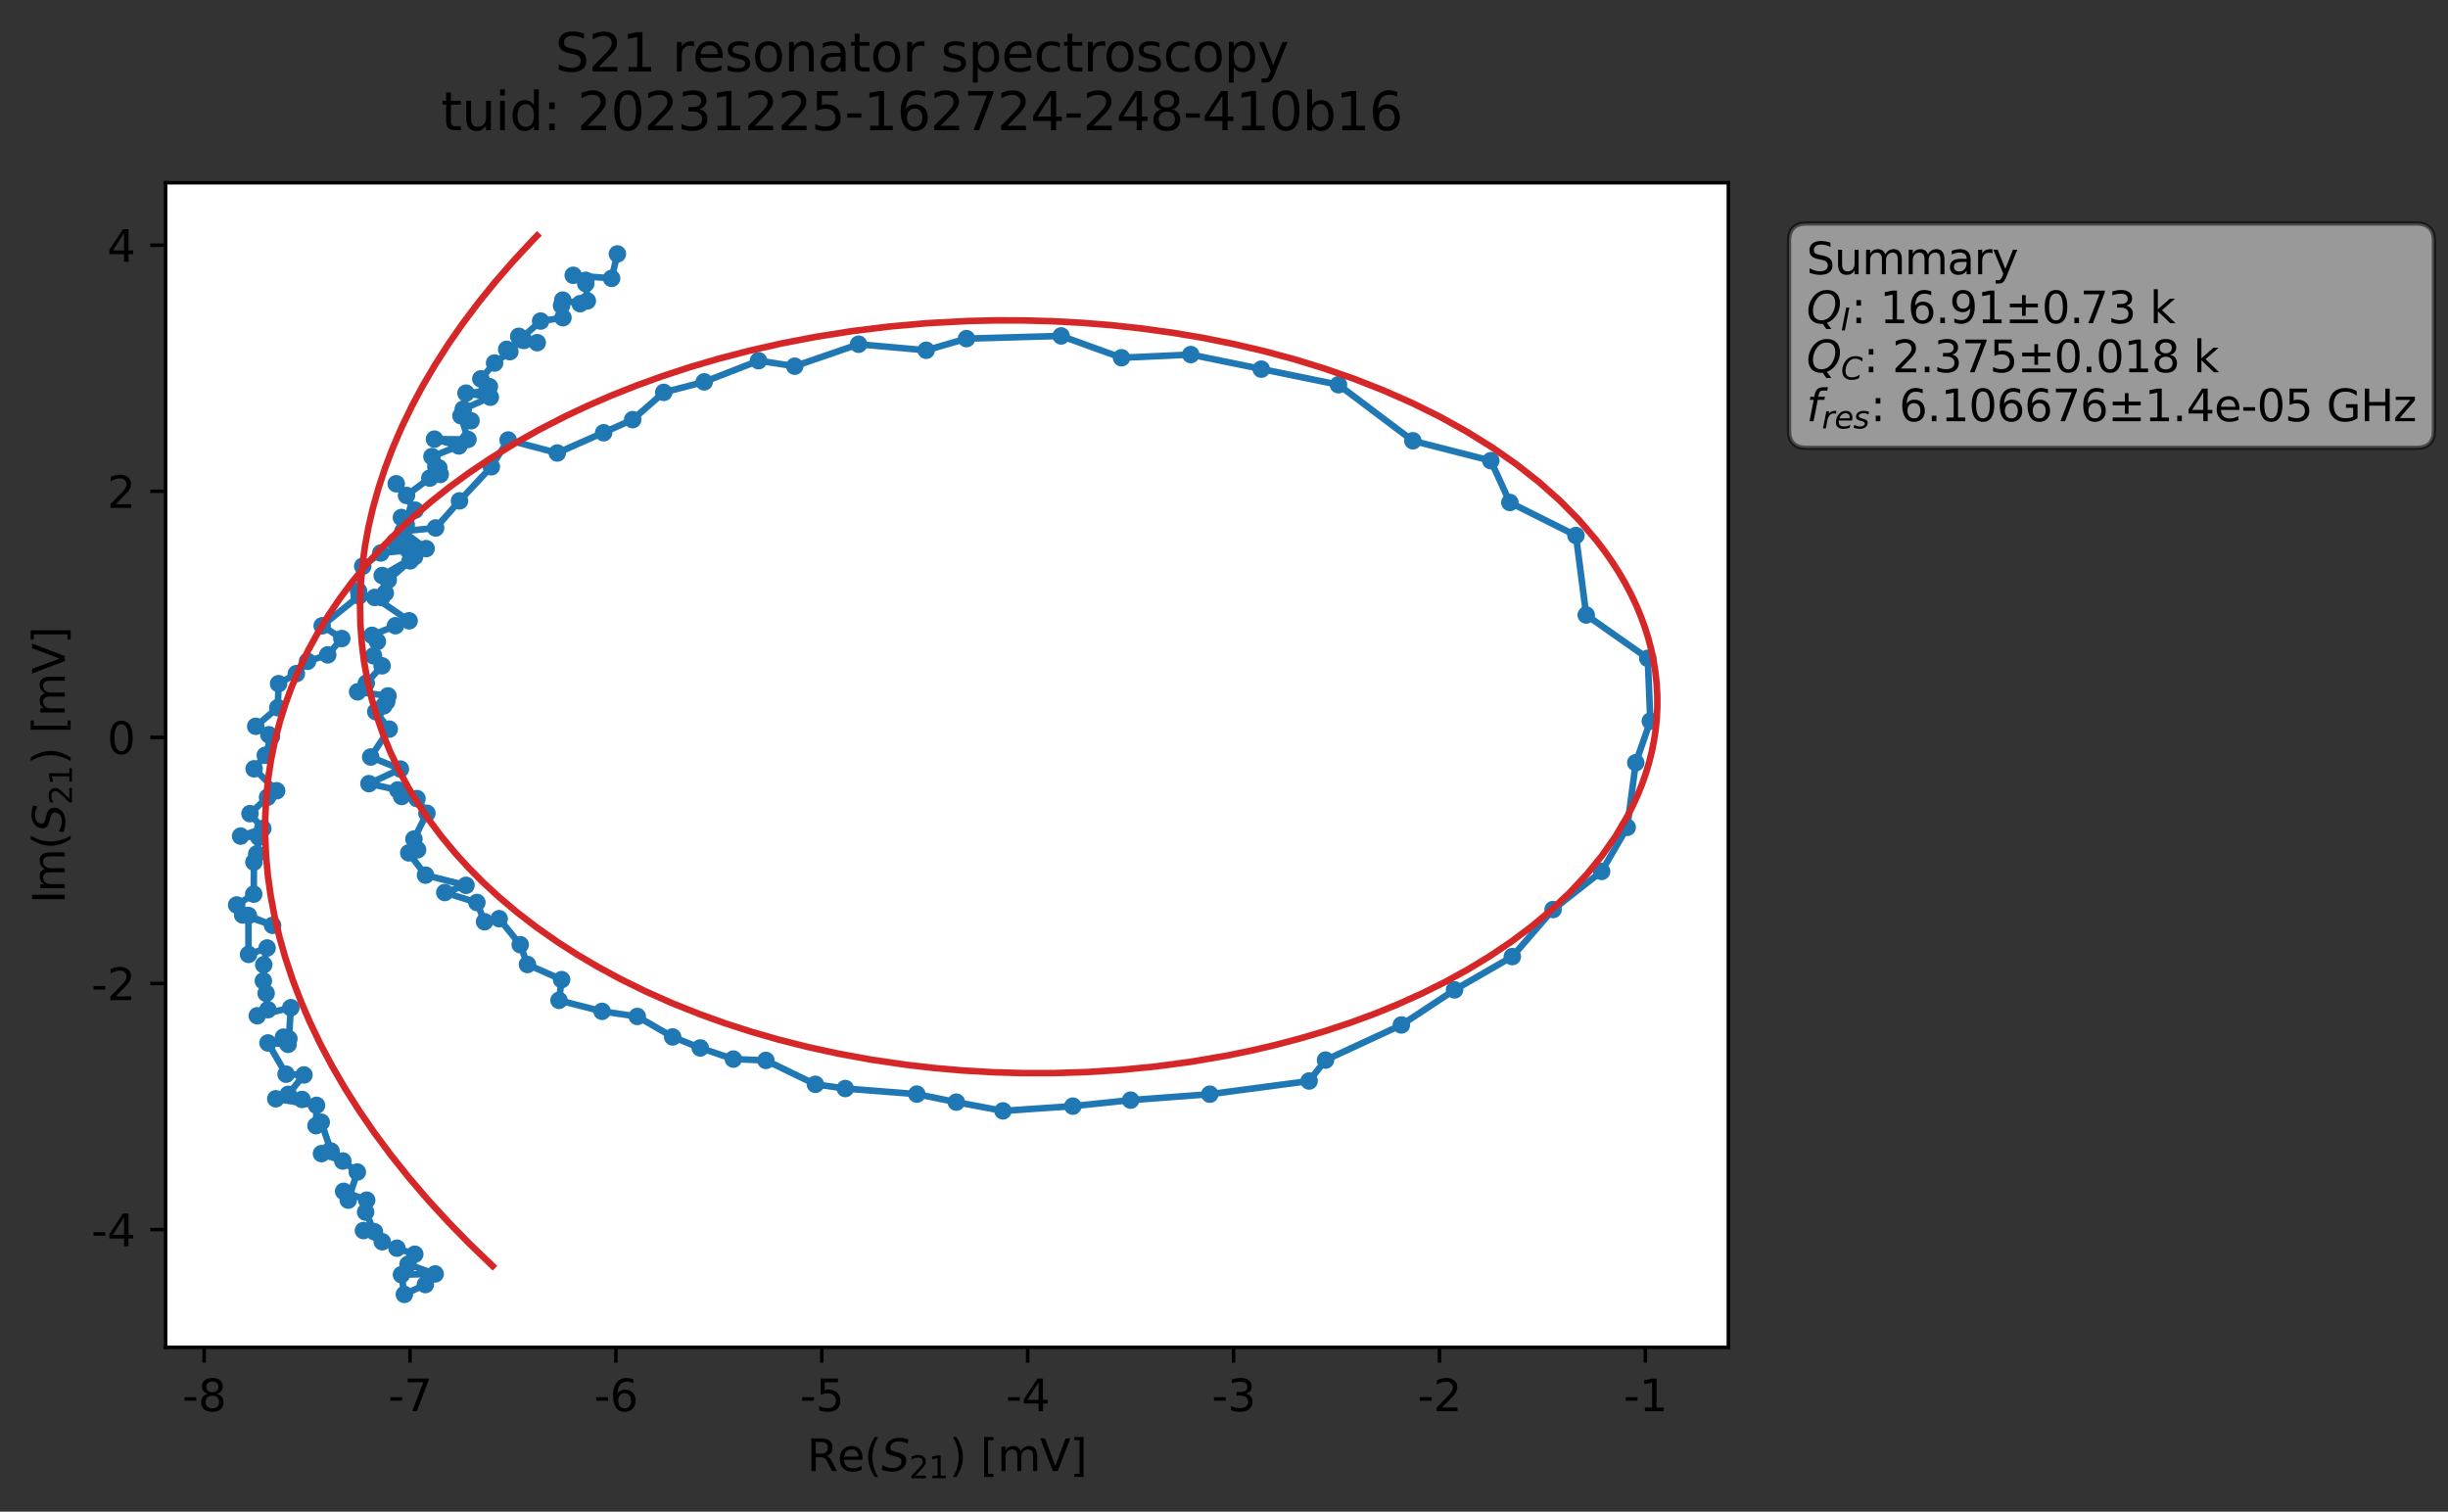 <?xml version="1.0" encoding="utf-8" standalone="no"?>
<!DOCTYPE svg PUBLIC "-//W3C//DTD SVG 1.1//EN"
  "http://www.w3.org/Graphics/SVG/1.1/DTD/svg11.dtd">
<svg xmlns:xlink="http://www.w3.org/1999/xlink" width="559.424pt" height="345.428pt" viewBox="0 0 559.424 345.428" xmlns="http://www.w3.org/2000/svg" version="1.1">
 <rect x="0" y="0" width="559.424" height="345.428" fill="#333333" stroke="none"/>
 <defs>
  <style type="text/css">*{stroke-linejoin: round; stroke-linecap: butt}</style>
 </defs>
 <g id="figure_1">
  <g id="patch_1">
   <path d="M 0 345.428 
L 559.424 345.428 
L 559.424 -0 
L 0 -0 
L 0 345.428 
z
" style="fill: none; opacity: 0"/>
  </g>
  <g id="axes_1">
   <g id="patch_2">
    <path d="M 37.848 307.872 
L 394.968 307.872 
L 394.968 41.76 
L 37.848 41.76 
z
" style="fill: #ffffff"/>
   </g>
   <g id="matplotlib.axis_1">
    <g id="xtick_1">
     <g id="line2d_1">
      <defs>
       <path id="m88d21e7775" d="M 0 0 
L 0 3.5 
" style="stroke: #000000; stroke-width: 0.8"/>
      </defs>
      <g>
       <use xlink:href="#m88d21e7775" x="46.646" y="307.872" style="stroke: #000000; stroke-width: 0.8"/>
      </g>
     </g>
     <g id="text_1">
      <!-- -8 -->
      <g transform="translate(41.661 322.47) scale(0.1 -0.1)">
       <defs>
        <path id="DejaVuSans-2d" d="M 313 2009 
L 1997 2009 
L 1997 1497 
L 313 1497 
L 313 2009 
z
" transform="scale(0.016)"/>
        <path id="DejaVuSans-38" d="M 2034 2216 
Q 1584 2216 1326 1975 
Q 1069 1734 1069 1313 
Q 1069 891 1326 650 
Q 1584 409 2034 409 
Q 2484 409 2743 651 
Q 3003 894 3003 1313 
Q 3003 1734 2745 1975 
Q 2488 2216 2034 2216 
z
M 1403 2484 
Q 997 2584 770 2862 
Q 544 3141 544 3541 
Q 544 4100 942 4425 
Q 1341 4750 2034 4750 
Q 2731 4750 3128 4425 
Q 3525 4100 3525 3541 
Q 3525 3141 3298 2862 
Q 3072 2584 2669 2484 
Q 3125 2378 3379 2068 
Q 3634 1759 3634 1313 
Q 3634 634 3220 271 
Q 2806 -91 2034 -91 
Q 1263 -91 848 271 
Q 434 634 434 1313 
Q 434 1759 690 2068 
Q 947 2378 1403 2484 
z
M 1172 3481 
Q 1172 3119 1398 2916 
Q 1625 2713 2034 2713 
Q 2441 2713 2670 2916 
Q 2900 3119 2900 3481 
Q 2900 3844 2670 4047 
Q 2441 4250 2034 4250 
Q 1625 4250 1398 4047 
Q 1172 3844 1172 3481 
z
" transform="scale(0.016)"/>
       </defs>
       <use xlink:href="#DejaVuSans-2d"/>
       <use xlink:href="#DejaVuSans-38" x="36.084"/>
      </g>
     </g>
    </g>
    <g id="xtick_2">
     <g id="line2d_2">
      <g>
       <use xlink:href="#m88d21e7775" x="93.697" y="307.872" style="stroke: #000000; stroke-width: 0.8"/>
      </g>
     </g>
     <g id="text_2">
      <!-- -7 -->
      <g transform="translate(88.712 322.47) scale(0.1 -0.1)">
       <defs>
        <path id="DejaVuSans-37" d="M 525 4666 
L 3525 4666 
L 3525 4397 
L 1831 0 
L 1172 0 
L 2766 4134 
L 525 4134 
L 525 4666 
z
" transform="scale(0.016)"/>
       </defs>
       <use xlink:href="#DejaVuSans-2d"/>
       <use xlink:href="#DejaVuSans-37" x="36.084"/>
      </g>
     </g>
    </g>
    <g id="xtick_3">
     <g id="line2d_3">
      <g>
       <use xlink:href="#m88d21e7775" x="140.748" y="307.872" style="stroke: #000000; stroke-width: 0.8"/>
      </g>
     </g>
     <g id="text_3">
      <!-- -6 -->
      <g transform="translate(135.763 322.47) scale(0.1 -0.1)">
       <defs>
        <path id="DejaVuSans-36" d="M 2113 2584 
Q 1688 2584 1439 2293 
Q 1191 2003 1191 1497 
Q 1191 994 1439 701 
Q 1688 409 2113 409 
Q 2538 409 2786 701 
Q 3034 994 3034 1497 
Q 3034 2003 2786 2293 
Q 2538 2584 2113 2584 
z
M 3366 4563 
L 3366 3988 
Q 3128 4100 2886 4159 
Q 2644 4219 2406 4219 
Q 1781 4219 1451 3797 
Q 1122 3375 1075 2522 
Q 1259 2794 1537 2939 
Q 1816 3084 2150 3084 
Q 2853 3084 3261 2657 
Q 3669 2231 3669 1497 
Q 3669 778 3244 343 
Q 2819 -91 2113 -91 
Q 1303 -91 875 529 
Q 447 1150 447 2328 
Q 447 3434 972 4092 
Q 1497 4750 2381 4750 
Q 2619 4750 2861 4703 
Q 3103 4656 3366 4563 
z
" transform="scale(0.016)"/>
       </defs>
       <use xlink:href="#DejaVuSans-2d"/>
       <use xlink:href="#DejaVuSans-36" x="36.084"/>
      </g>
     </g>
    </g>
    <g id="xtick_4">
     <g id="line2d_4">
      <g>
       <use xlink:href="#m88d21e7775" x="187.799" y="307.872" style="stroke: #000000; stroke-width: 0.8"/>
      </g>
     </g>
     <g id="text_4">
      <!-- -5 -->
      <g transform="translate(182.814 322.47) scale(0.1 -0.1)">
       <defs>
        <path id="DejaVuSans-35" d="M 691 4666 
L 3169 4666 
L 3169 4134 
L 1269 4134 
L 1269 2991 
Q 1406 3038 1543 3061 
Q 1681 3084 1819 3084 
Q 2600 3084 3056 2656 
Q 3513 2228 3513 1497 
Q 3513 744 3044 326 
Q 2575 -91 1722 -91 
Q 1428 -91 1123 -41 
Q 819 9 494 109 
L 494 744 
Q 775 591 1075 516 
Q 1375 441 1709 441 
Q 2250 441 2565 725 
Q 2881 1009 2881 1497 
Q 2881 1984 2565 2268 
Q 2250 2553 1709 2553 
Q 1456 2553 1204 2497 
Q 953 2441 691 2322 
L 691 4666 
z
" transform="scale(0.016)"/>
       </defs>
       <use xlink:href="#DejaVuSans-2d"/>
       <use xlink:href="#DejaVuSans-35" x="36.084"/>
      </g>
     </g>
    </g>
    <g id="xtick_5">
     <g id="line2d_5">
      <g>
       <use xlink:href="#m88d21e7775" x="234.85" y="307.872" style="stroke: #000000; stroke-width: 0.8"/>
      </g>
     </g>
     <g id="text_5">
      <!-- -4 -->
      <g transform="translate(229.865 322.47) scale(0.1 -0.1)">
       <defs>
        <path id="DejaVuSans-34" d="M 2419 4116 
L 825 1625 
L 2419 1625 
L 2419 4116 
z
M 2253 4666 
L 3047 4666 
L 3047 1625 
L 3713 1625 
L 3713 1100 
L 3047 1100 
L 3047 0 
L 2419 0 
L 2419 1100 
L 313 1100 
L 313 1709 
L 2253 4666 
z
" transform="scale(0.016)"/>
       </defs>
       <use xlink:href="#DejaVuSans-2d"/>
       <use xlink:href="#DejaVuSans-34" x="36.084"/>
      </g>
     </g>
    </g>
    <g id="xtick_6">
     <g id="line2d_6">
      <g>
       <use xlink:href="#m88d21e7775" x="281.901" y="307.872" style="stroke: #000000; stroke-width: 0.8"/>
      </g>
     </g>
     <g id="text_6">
      <!-- -3 -->
      <g transform="translate(276.916 322.47) scale(0.1 -0.1)">
       <defs>
        <path id="DejaVuSans-33" d="M 2597 2516 
Q 3050 2419 3304 2112 
Q 3559 1806 3559 1356 
Q 3559 666 3084 287 
Q 2609 -91 1734 -91 
Q 1441 -91 1130 -33 
Q 819 25 488 141 
L 488 750 
Q 750 597 1062 519 
Q 1375 441 1716 441 
Q 2309 441 2620 675 
Q 2931 909 2931 1356 
Q 2931 1769 2642 2001 
Q 2353 2234 1838 2234 
L 1294 2234 
L 1294 2753 
L 1863 2753 
Q 2328 2753 2575 2939 
Q 2822 3125 2822 3475 
Q 2822 3834 2567 4026 
Q 2313 4219 1838 4219 
Q 1578 4219 1281 4162 
Q 984 4106 628 3988 
L 628 4550 
Q 988 4650 1302 4700 
Q 1616 4750 1894 4750 
Q 2613 4750 3031 4423 
Q 3450 4097 3450 3541 
Q 3450 3153 3228 2886 
Q 3006 2619 2597 2516 
z
" transform="scale(0.016)"/>
       </defs>
       <use xlink:href="#DejaVuSans-2d"/>
       <use xlink:href="#DejaVuSans-33" x="36.084"/>
      </g>
     </g>
    </g>
    <g id="xtick_7">
     <g id="line2d_7">
      <g>
       <use xlink:href="#m88d21e7775" x="328.952" y="307.872" style="stroke: #000000; stroke-width: 0.8"/>
      </g>
     </g>
     <g id="text_7">
      <!-- -2 -->
      <g transform="translate(323.967 322.47) scale(0.1 -0.1)">
       <defs>
        <path id="DejaVuSans-32" d="M 1228 531 
L 3431 531 
L 3431 0 
L 469 0 
L 469 531 
Q 828 903 1448 1529 
Q 2069 2156 2228 2338 
Q 2531 2678 2651 2914 
Q 2772 3150 2772 3378 
Q 2772 3750 2511 3984 
Q 2250 4219 1831 4219 
Q 1534 4219 1204 4116 
Q 875 4013 500 3803 
L 500 4441 
Q 881 4594 1212 4672 
Q 1544 4750 1819 4750 
Q 2544 4750 2975 4387 
Q 3406 4025 3406 3419 
Q 3406 3131 3298 2873 
Q 3191 2616 2906 2266 
Q 2828 2175 2409 1742 
Q 1991 1309 1228 531 
z
" transform="scale(0.016)"/>
       </defs>
       <use xlink:href="#DejaVuSans-2d"/>
       <use xlink:href="#DejaVuSans-32" x="36.084"/>
      </g>
     </g>
    </g>
    <g id="xtick_8">
     <g id="line2d_8">
      <g>
       <use xlink:href="#m88d21e7775" x="376.003" y="307.872" style="stroke: #000000; stroke-width: 0.8"/>
      </g>
     </g>
     <g id="text_8">
      <!-- -1 -->
      <g transform="translate(371.018 322.47) scale(0.1 -0.1)">
       <defs>
        <path id="DejaVuSans-31" d="M 794 531 
L 1825 531 
L 1825 4091 
L 703 3866 
L 703 4441 
L 1819 4666 
L 2450 4666 
L 2450 531 
L 3481 531 
L 3481 0 
L 794 0 
L 794 531 
z
" transform="scale(0.016)"/>
       </defs>
       <use xlink:href="#DejaVuSans-2d"/>
       <use xlink:href="#DejaVuSans-31" x="36.084"/>
      </g>
     </g>
    </g>
    <g id="text_9">
     <!-- Re$(S_{21})$ [mV] -->
     <g transform="translate(184.408 336.149) scale(0.1 -0.1)">
      <defs>
       <path id="DejaVuSans-52" d="M 2841 2188 
Q 3044 2119 3236 1894 
Q 3428 1669 3622 1275 
L 4263 0 
L 3584 0 
L 2988 1197 
Q 2756 1666 2539 1819 
Q 2322 1972 1947 1972 
L 1259 1972 
L 1259 0 
L 628 0 
L 628 4666 
L 2053 4666 
Q 2853 4666 3247 4331 
Q 3641 3997 3641 3322 
Q 3641 2881 3436 2590 
Q 3231 2300 2841 2188 
z
M 1259 4147 
L 1259 2491 
L 2053 2491 
Q 2509 2491 2742 2702 
Q 2975 2913 2975 3322 
Q 2975 3731 2742 3939 
Q 2509 4147 2053 4147 
L 1259 4147 
z
" transform="scale(0.016)"/>
       <path id="DejaVuSans-65" d="M 3597 1894 
L 3597 1613 
L 953 1613 
Q 991 1019 1311 708 
Q 1631 397 2203 397 
Q 2534 397 2845 478 
Q 3156 559 3463 722 
L 3463 178 
Q 3153 47 2828 -22 
Q 2503 -91 2169 -91 
Q 1331 -91 842 396 
Q 353 884 353 1716 
Q 353 2575 817 3079 
Q 1281 3584 2069 3584 
Q 2775 3584 3186 3129 
Q 3597 2675 3597 1894 
z
M 3022 2063 
Q 3016 2534 2758 2815 
Q 2500 3097 2075 3097 
Q 1594 3097 1305 2825 
Q 1016 2553 972 2059 
L 3022 2063 
z
" transform="scale(0.016)"/>
       <path id="DejaVuSans-28" d="M 1984 4856 
Q 1566 4138 1362 3434 
Q 1159 2731 1159 2009 
Q 1159 1288 1364 580 
Q 1569 -128 1984 -844 
L 1484 -844 
Q 1016 -109 783 600 
Q 550 1309 550 2009 
Q 550 2706 781 3412 
Q 1013 4119 1484 4856 
L 1984 4856 
z
" transform="scale(0.016)"/>
       <path id="DejaVuSans-Oblique-53" d="M 3859 4513 
L 3738 3897 
Q 3422 4066 3111 4152 
Q 2800 4238 2509 4238 
Q 1944 4238 1609 3991 
Q 1275 3744 1275 3334 
Q 1275 3109 1398 2989 
Q 1522 2869 2034 2731 
L 2413 2638 
Q 3053 2472 3303 2217 
Q 3553 1963 3553 1503 
Q 3553 797 2998 353 
Q 2444 -91 1538 -91 
Q 1166 -91 791 -17 
Q 416 56 38 206 
L 166 856 
Q 513 641 861 531 
Q 1209 422 1556 422 
Q 2147 422 2503 684 
Q 2859 947 2859 1369 
Q 2859 1650 2717 1795 
Q 2575 1941 2106 2059 
L 1728 2156 
Q 1081 2325 845 2545 
Q 609 2766 609 3163 
Q 609 3859 1145 4304 
Q 1681 4750 2541 4750 
Q 2875 4750 3203 4690 
Q 3531 4631 3859 4513 
z
" transform="scale(0.016)"/>
       <path id="DejaVuSans-29" d="M 513 4856 
L 1013 4856 
Q 1481 4119 1714 3412 
Q 1947 2706 1947 2009 
Q 1947 1309 1714 600 
Q 1481 -109 1013 -844 
L 513 -844 
Q 928 -128 1133 580 
Q 1338 1288 1338 2009 
Q 1338 2731 1133 3434 
Q 928 4138 513 4856 
z
" transform="scale(0.016)"/>
       <path id="DejaVuSans-20" transform="scale(0.016)"/>
       <path id="DejaVuSans-5b" d="M 550 4863 
L 1875 4863 
L 1875 4416 
L 1125 4416 
L 1125 -397 
L 1875 -397 
L 1875 -844 
L 550 -844 
L 550 4863 
z
" transform="scale(0.016)"/>
       <path id="DejaVuSans-6d" d="M 3328 2828 
Q 3544 3216 3844 3400 
Q 4144 3584 4550 3584 
Q 5097 3584 5394 3201 
Q 5691 2819 5691 2113 
L 5691 0 
L 5113 0 
L 5113 2094 
Q 5113 2597 4934 2840 
Q 4756 3084 4391 3084 
Q 3944 3084 3684 2787 
Q 3425 2491 3425 1978 
L 3425 0 
L 2847 0 
L 2847 2094 
Q 2847 2600 2669 2842 
Q 2491 3084 2119 3084 
Q 1678 3084 1418 2786 
Q 1159 2488 1159 1978 
L 1159 0 
L 581 0 
L 581 3500 
L 1159 3500 
L 1159 2956 
Q 1356 3278 1631 3431 
Q 1906 3584 2284 3584 
Q 2666 3584 2933 3390 
Q 3200 3197 3328 2828 
z
" transform="scale(0.016)"/>
       <path id="DejaVuSans-56" d="M 1831 0 
L 50 4666 
L 709 4666 
L 2188 738 
L 3669 4666 
L 4325 4666 
L 2547 0 
L 1831 0 
z
" transform="scale(0.016)"/>
       <path id="DejaVuSans-5d" d="M 1947 4863 
L 1947 -844 
L 622 -844 
L 622 -397 
L 1369 -397 
L 1369 4416 
L 622 4416 
L 622 4863 
L 1947 4863 
z
" transform="scale(0.016)"/>
      </defs>
      <use xlink:href="#DejaVuSans-52" transform="translate(0 0.016)"/>
      <use xlink:href="#DejaVuSans-65" transform="translate(69.482 0.016)"/>
      <use xlink:href="#DejaVuSans-28" transform="translate(131.006 0.016)"/>
      <use xlink:href="#DejaVuSans-Oblique-53" transform="translate(170.02 0.016)"/>
      <use xlink:href="#DejaVuSans-32" transform="translate(233.496 -16.391) scale(0.7)"/>
      <use xlink:href="#DejaVuSans-31" transform="translate(278.032 -16.391) scale(0.7)"/>
      <use xlink:href="#DejaVuSans-29" transform="translate(325.303 0.016)"/>
      <use xlink:href="#DejaVuSans-20" transform="translate(364.316 0.016)"/>
      <use xlink:href="#DejaVuSans-5b" transform="translate(396.104 0.016)"/>
      <use xlink:href="#DejaVuSans-6d" transform="translate(435.117 0.016)"/>
      <use xlink:href="#DejaVuSans-56" transform="translate(532.529 0.016)"/>
      <use xlink:href="#DejaVuSans-5d" transform="translate(600.938 0.016)"/>
     </g>
    </g>
   </g>
   <g id="matplotlib.axis_2">
    <g id="ytick_1">
     <g id="line2d_9">
      <defs>
       <path id="m0e423a75dd" d="M 0 0 
L -3.5 0 
" style="stroke: #000000; stroke-width: 0.8"/>
      </defs>
      <g>
       <use xlink:href="#m0e423a75dd" x="37.848" y="280.965" style="stroke: #000000; stroke-width: 0.8"/>
      </g>
     </g>
     <g id="text_10">
      <!-- -4 -->
      <g transform="translate(20.878 284.764) scale(0.1 -0.1)">
       <use xlink:href="#DejaVuSans-2d"/>
       <use xlink:href="#DejaVuSans-34" x="36.084"/>
      </g>
     </g>
    </g>
    <g id="ytick_2">
     <g id="line2d_10">
      <g>
       <use xlink:href="#m0e423a75dd" x="37.848" y="224.731" style="stroke: #000000; stroke-width: 0.8"/>
      </g>
     </g>
     <g id="text_11">
      <!-- -2 -->
      <g transform="translate(20.878 228.53) scale(0.1 -0.1)">
       <use xlink:href="#DejaVuSans-2d"/>
       <use xlink:href="#DejaVuSans-32" x="36.084"/>
      </g>
     </g>
    </g>
    <g id="ytick_3">
     <g id="line2d_11">
      <g>
       <use xlink:href="#m0e423a75dd" x="37.848" y="168.497" style="stroke: #000000; stroke-width: 0.8"/>
      </g>
     </g>
     <g id="text_12">
      <!-- 0 -->
      <g transform="translate(24.486 172.296) scale(0.1 -0.1)">
       <defs>
        <path id="DejaVuSans-30" d="M 2034 4250 
Q 1547 4250 1301 3770 
Q 1056 3291 1056 2328 
Q 1056 1369 1301 889 
Q 1547 409 2034 409 
Q 2525 409 2770 889 
Q 3016 1369 3016 2328 
Q 3016 3291 2770 3770 
Q 2525 4250 2034 4250 
z
M 2034 4750 
Q 2819 4750 3233 4129 
Q 3647 3509 3647 2328 
Q 3647 1150 3233 529 
Q 2819 -91 2034 -91 
Q 1250 -91 836 529 
Q 422 1150 422 2328 
Q 422 3509 836 4129 
Q 1250 4750 2034 4750 
z
" transform="scale(0.016)"/>
       </defs>
       <use xlink:href="#DejaVuSans-30"/>
      </g>
     </g>
    </g>
    <g id="ytick_4">
     <g id="line2d_12">
      <g>
       <use xlink:href="#m0e423a75dd" x="37.848" y="112.263" style="stroke: #000000; stroke-width: 0.8"/>
      </g>
     </g>
     <g id="text_13">
      <!-- 2 -->
      <g transform="translate(24.486 116.062) scale(0.1 -0.1)">
       <use xlink:href="#DejaVuSans-32"/>
      </g>
     </g>
    </g>
    <g id="ytick_5">
     <g id="line2d_13">
      <g>
       <use xlink:href="#m0e423a75dd" x="37.848" y="56.029" style="stroke: #000000; stroke-width: 0.8"/>
      </g>
     </g>
     <g id="text_14">
      <!-- 4 -->
      <g transform="translate(24.486 59.828) scale(0.1 -0.1)">
       <use xlink:href="#DejaVuSans-34"/>
      </g>
     </g>
    </g>
    <g id="text_15">
     <!-- Im$(S_{21})$ [mV] -->
     <g transform="translate(14.798 206.466) rotate(-90) scale(0.1 -0.1)">
      <defs>
       <path id="DejaVuSans-49" d="M 628 4666 
L 1259 4666 
L 1259 0 
L 628 0 
L 628 4666 
z
" transform="scale(0.016)"/>
      </defs>
      <use xlink:href="#DejaVuSans-49" transform="translate(0 0.016)"/>
      <use xlink:href="#DejaVuSans-6d" transform="translate(25.867 0.016)"/>
      <use xlink:href="#DejaVuSans-28" transform="translate(123.279 0.016)"/>
      <use xlink:href="#DejaVuSans-Oblique-53" transform="translate(162.293 0.016)"/>
      <use xlink:href="#DejaVuSans-32" transform="translate(225.77 -16.391) scale(0.7)"/>
      <use xlink:href="#DejaVuSans-31" transform="translate(270.306 -16.391) scale(0.7)"/>
      <use xlink:href="#DejaVuSans-29" transform="translate(317.576 0.016)"/>
      <use xlink:href="#DejaVuSans-20" transform="translate(356.59 0.016)"/>
      <use xlink:href="#DejaVuSans-5b" transform="translate(388.377 0.016)"/>
      <use xlink:href="#DejaVuSans-6d" transform="translate(427.391 0.016)"/>
      <use xlink:href="#DejaVuSans-56" transform="translate(524.803 0.016)"/>
      <use xlink:href="#DejaVuSans-5d" transform="translate(593.211 0.016)"/>
     </g>
    </g>
   </g>
   <g id="line2d_14">
    <path d="M 97.211 293.529 
L 92.407 295.776 
L 91.735 291.272 
L 99.448 291.102 
L 93.24 288.912 
L 94.789 286.596 
L 90.714 285.221 
L 87.356 283.748 
L 83.056 281.191 
L 85.567 281.463 
L 83.553 276.975 
L 83.799 274.245 
L 78.525 272.224 
L 79.579 274.237 
L 81.656 267.815 
L 78.338 265.295 
L 73.468 263.612 
L 75.326 262.985 
L 75.671 263.058 
L 73.418 256.437 
L 72.215 257.226 
L 72.333 252.576 
L 63.023 251.08 
L 69.022 251.228 
L 65.867 250.068 
L 69.459 245.635 
L 65.38 245.46 
L 61.236 238.32 
L 65.827 238.638 
L 64.776 236.991 
L 66.016 237.366 
L 66.466 230.265 
L 58.789 232.104 
L 61.22 230.719 
L 60.821 226.974 
L 60.183 224.138 
L 60.276 220.453 
L 61.041 216.619 
L 56.802 218.089 
L 56.759 209.2 
L 62.296 211.446 
L 55.451 209.074 
L 54.081 206.796 
L 57.985 204.316 
L 58.027 196.994 
L 58.679 195.128 
L 59.128 191.324 
L 54.989 191.059 
L 60.052 189.33 
L 57.124 185.923 
L 61.14 182.167 
L 63.223 180.695 
L 58.07 175.677 
L 60.619 172.591 
L 62.036 168.321 
L 61.434 167.898 
L 58.436 165.966 
L 63.476 161.719 
L 63.666 156.226 
L 67.729 153.923 
L 70.275 151.119 
L 74.89 149.649 
L 78.116 145.911 
L 73.627 142.998 
L 82.084 136.167 
L 81.938 135.042 
L 82.891 129.38 
L 87.032 126.356 
L 97.379 125.363 
L 92.081 121.392 
L 99.553 120.641 
L 105.014 114.45 
L 112.287 106.66 
L 116.125 100.547 
L 127.356 103.511 
L 144.576 95.889 
L 151.685 89.662 
L 160.924 87.263 
L 173.337 82.423 
L 181.615 83.678 
L 196.207 78.662 
L 211.654 80.039 
L 220.865 77.381 
L 242.496 76.763 
L 256.298 81.75 
L 272.119 81.023 
L 305.865 87.917 
L 322.868 100.719 
L 340.689 105.271 
L 345.041 114.816 
L 360.135 122.369 
L 362.489 140.53 
L 376.552 150.428 
L 377.137 164.772 
L 373.813 174.283 
L 371.854 189.056 
L 366.005 199.121 
L 354.917 207.837 
L 345.595 218.588 
L 332.399 226.192 
L 320.249 234.21 
L 302.912 242.235 
L 299.162 247.016 
L 276.466 250.03 
L 258.376 251.383 
L 245.169 252.758 
L 229.192 253.84 
L 218.538 251.842 
L 209.519 250.013 
L 193.171 248.737 
L 186.333 247.771 
L 175.027 242.306 
L 167.585 242.007 
L 160.025 239.462 
L 153.718 236.947 
L 145.635 232.269 
L 137.585 231.097 
L 127.749 228.584 
L 128.346 223.849 
L 120.532 220.389 
L 118.879 215.864 
L 114.069 209.926 
L 110.731 210.62 
L 108.979 206.226 
L 101.642 203.947 
L 106.493 202.305 
L 97.24 199.973 
L 93.413 194.883 
L 95.431 194.172 
L 94.6 191.732 
L 97.559 185.841 
L 95.29 182.487 
L 91.779 182.003 
L 90.899 180.504 
L 84.315 179.07 
L 91.5 175.732 
L 84.713 172.983 
L 88.95 166.611 
L 85.872 162.621 
L 87.698 161.295 
L 88.367 160.336 
L 88.669 159.021 
L 81.724 158.086 
L 83.707 156.118 
L 87.312 152.143 
L 85.366 149.861 
L 86.24 146.592 
L 85.015 145.177 
L 90.368 142.982 
L 93.499 141.855 
L 85.637 136.516 
L 87.216 136.553 
L 88.046 135.506 
L 87.342 131.506 
L 94.734 127.226 
L 88.725 132.533 
L 93.724 128.157 
L 90.176 123.863 
L 93.876 124.41 
L 91.729 118.257 
L 92.835 119.916 
L 94.859 116.574 
L 90.546 110.545 
L 92.896 113.21 
L 98.227 109.247 
L 100.296 106.936 
L 100.606 108.414 
L 99.608 106.594 
L 98.708 104.332 
L 104.865 101.902 
L 99.289 100.339 
L 106.939 100.414 
L 105.347 95.003 
L 107.644 96.153 
L 105.869 93.487 
L 112.059 90.764 
L 106.487 89.836 
L 111.185 89.421 
L 111.833 88.347 
L 109.875 86.572 
L 113.02 82.956 
L 116.516 80.355 
L 115.79 79.826 
L 119.734 77.797 
L 122.766 78.306 
L 118.541 76.848 
L 118.847 77.562 
L 123.544 73.366 
L 128.652 72.6 
L 128.333 69.823 
L 128.6 68.583 
L 132.573 69.393 
L 134.222 68.753 
L 133.869 64.053 
L 133.865 64.81 
L 130.992 62.911 
L 139.767 63.611 
L 141.089 58.024 
L 141.089 58.024 
" clip-path="url(#p85c14a7674)" style="fill: none; stroke: #1f77b4; stroke-width: 1.5; stroke-linecap: square"/>
    <defs>
     <path id="m6a7fafb61f" d="M 0 1.5 
C 0.398 1.5 0.779 1.342 1.061 1.061 
C 1.342 0.779 1.5 0.398 1.5 0 
C 1.5 -0.398 1.342 -0.779 1.061 -1.061 
C 0.779 -1.342 0.398 -1.5 0 -1.5 
C -0.398 -1.5 -0.779 -1.342 -1.061 -1.061 
C -1.342 -0.779 -1.5 -0.398 -1.5 0 
C -1.5 0.398 -1.342 0.779 -1.061 1.061 
C -0.779 1.342 -0.398 1.5 0 1.5 
z
" style="stroke: #1f77b4"/>
    </defs>
    <g clip-path="url(#p85c14a7674)">
     <use xlink:href="#m6a7fafb61f" x="97.211" y="293.529" style="fill: #1f77b4; stroke: #1f77b4"/>
     <use xlink:href="#m6a7fafb61f" x="92.407" y="295.776" style="fill: #1f77b4; stroke: #1f77b4"/>
     <use xlink:href="#m6a7fafb61f" x="91.735" y="291.272" style="fill: #1f77b4; stroke: #1f77b4"/>
     <use xlink:href="#m6a7fafb61f" x="99.448" y="291.102" style="fill: #1f77b4; stroke: #1f77b4"/>
     <use xlink:href="#m6a7fafb61f" x="93.24" y="288.912" style="fill: #1f77b4; stroke: #1f77b4"/>
     <use xlink:href="#m6a7fafb61f" x="94.789" y="286.596" style="fill: #1f77b4; stroke: #1f77b4"/>
     <use xlink:href="#m6a7fafb61f" x="90.714" y="285.221" style="fill: #1f77b4; stroke: #1f77b4"/>
     <use xlink:href="#m6a7fafb61f" x="87.356" y="283.748" style="fill: #1f77b4; stroke: #1f77b4"/>
     <use xlink:href="#m6a7fafb61f" x="83.056" y="281.191" style="fill: #1f77b4; stroke: #1f77b4"/>
     <use xlink:href="#m6a7fafb61f" x="85.567" y="281.463" style="fill: #1f77b4; stroke: #1f77b4"/>
     <use xlink:href="#m6a7fafb61f" x="83.553" y="276.975" style="fill: #1f77b4; stroke: #1f77b4"/>
     <use xlink:href="#m6a7fafb61f" x="83.799" y="274.245" style="fill: #1f77b4; stroke: #1f77b4"/>
     <use xlink:href="#m6a7fafb61f" x="78.525" y="272.224" style="fill: #1f77b4; stroke: #1f77b4"/>
     <use xlink:href="#m6a7fafb61f" x="79.579" y="274.237" style="fill: #1f77b4; stroke: #1f77b4"/>
     <use xlink:href="#m6a7fafb61f" x="81.656" y="267.815" style="fill: #1f77b4; stroke: #1f77b4"/>
     <use xlink:href="#m6a7fafb61f" x="78.338" y="265.295" style="fill: #1f77b4; stroke: #1f77b4"/>
     <use xlink:href="#m6a7fafb61f" x="73.468" y="263.612" style="fill: #1f77b4; stroke: #1f77b4"/>
     <use xlink:href="#m6a7fafb61f" x="75.326" y="262.985" style="fill: #1f77b4; stroke: #1f77b4"/>
     <use xlink:href="#m6a7fafb61f" x="75.671" y="263.058" style="fill: #1f77b4; stroke: #1f77b4"/>
     <use xlink:href="#m6a7fafb61f" x="73.418" y="256.437" style="fill: #1f77b4; stroke: #1f77b4"/>
     <use xlink:href="#m6a7fafb61f" x="72.215" y="257.226" style="fill: #1f77b4; stroke: #1f77b4"/>
     <use xlink:href="#m6a7fafb61f" x="72.333" y="252.576" style="fill: #1f77b4; stroke: #1f77b4"/>
     <use xlink:href="#m6a7fafb61f" x="63.023" y="251.08" style="fill: #1f77b4; stroke: #1f77b4"/>
     <use xlink:href="#m6a7fafb61f" x="69.022" y="251.228" style="fill: #1f77b4; stroke: #1f77b4"/>
     <use xlink:href="#m6a7fafb61f" x="65.867" y="250.068" style="fill: #1f77b4; stroke: #1f77b4"/>
     <use xlink:href="#m6a7fafb61f" x="69.459" y="245.635" style="fill: #1f77b4; stroke: #1f77b4"/>
     <use xlink:href="#m6a7fafb61f" x="65.38" y="245.46" style="fill: #1f77b4; stroke: #1f77b4"/>
     <use xlink:href="#m6a7fafb61f" x="61.236" y="238.32" style="fill: #1f77b4; stroke: #1f77b4"/>
     <use xlink:href="#m6a7fafb61f" x="65.827" y="238.638" style="fill: #1f77b4; stroke: #1f77b4"/>
     <use xlink:href="#m6a7fafb61f" x="64.776" y="236.991" style="fill: #1f77b4; stroke: #1f77b4"/>
     <use xlink:href="#m6a7fafb61f" x="66.016" y="237.366" style="fill: #1f77b4; stroke: #1f77b4"/>
     <use xlink:href="#m6a7fafb61f" x="66.466" y="230.265" style="fill: #1f77b4; stroke: #1f77b4"/>
     <use xlink:href="#m6a7fafb61f" x="58.789" y="232.104" style="fill: #1f77b4; stroke: #1f77b4"/>
     <use xlink:href="#m6a7fafb61f" x="61.22" y="230.719" style="fill: #1f77b4; stroke: #1f77b4"/>
     <use xlink:href="#m6a7fafb61f" x="60.821" y="226.974" style="fill: #1f77b4; stroke: #1f77b4"/>
     <use xlink:href="#m6a7fafb61f" x="60.183" y="224.138" style="fill: #1f77b4; stroke: #1f77b4"/>
     <use xlink:href="#m6a7fafb61f" x="60.276" y="220.453" style="fill: #1f77b4; stroke: #1f77b4"/>
     <use xlink:href="#m6a7fafb61f" x="61.041" y="216.619" style="fill: #1f77b4; stroke: #1f77b4"/>
     <use xlink:href="#m6a7fafb61f" x="56.802" y="218.089" style="fill: #1f77b4; stroke: #1f77b4"/>
     <use xlink:href="#m6a7fafb61f" x="56.759" y="209.2" style="fill: #1f77b4; stroke: #1f77b4"/>
     <use xlink:href="#m6a7fafb61f" x="62.296" y="211.446" style="fill: #1f77b4; stroke: #1f77b4"/>
     <use xlink:href="#m6a7fafb61f" x="55.451" y="209.074" style="fill: #1f77b4; stroke: #1f77b4"/>
     <use xlink:href="#m6a7fafb61f" x="54.081" y="206.796" style="fill: #1f77b4; stroke: #1f77b4"/>
     <use xlink:href="#m6a7fafb61f" x="57.985" y="204.316" style="fill: #1f77b4; stroke: #1f77b4"/>
     <use xlink:href="#m6a7fafb61f" x="58.027" y="196.994" style="fill: #1f77b4; stroke: #1f77b4"/>
     <use xlink:href="#m6a7fafb61f" x="58.679" y="195.128" style="fill: #1f77b4; stroke: #1f77b4"/>
     <use xlink:href="#m6a7fafb61f" x="59.128" y="191.324" style="fill: #1f77b4; stroke: #1f77b4"/>
     <use xlink:href="#m6a7fafb61f" x="54.989" y="191.059" style="fill: #1f77b4; stroke: #1f77b4"/>
     <use xlink:href="#m6a7fafb61f" x="60.052" y="189.33" style="fill: #1f77b4; stroke: #1f77b4"/>
     <use xlink:href="#m6a7fafb61f" x="57.124" y="185.923" style="fill: #1f77b4; stroke: #1f77b4"/>
     <use xlink:href="#m6a7fafb61f" x="61.14" y="182.167" style="fill: #1f77b4; stroke: #1f77b4"/>
     <use xlink:href="#m6a7fafb61f" x="63.223" y="180.695" style="fill: #1f77b4; stroke: #1f77b4"/>
     <use xlink:href="#m6a7fafb61f" x="58.07" y="175.677" style="fill: #1f77b4; stroke: #1f77b4"/>
     <use xlink:href="#m6a7fafb61f" x="60.619" y="172.591" style="fill: #1f77b4; stroke: #1f77b4"/>
     <use xlink:href="#m6a7fafb61f" x="62.036" y="168.321" style="fill: #1f77b4; stroke: #1f77b4"/>
     <use xlink:href="#m6a7fafb61f" x="61.434" y="167.898" style="fill: #1f77b4; stroke: #1f77b4"/>
     <use xlink:href="#m6a7fafb61f" x="58.436" y="165.966" style="fill: #1f77b4; stroke: #1f77b4"/>
     <use xlink:href="#m6a7fafb61f" x="63.476" y="161.719" style="fill: #1f77b4; stroke: #1f77b4"/>
     <use xlink:href="#m6a7fafb61f" x="63.666" y="156.226" style="fill: #1f77b4; stroke: #1f77b4"/>
     <use xlink:href="#m6a7fafb61f" x="67.729" y="153.923" style="fill: #1f77b4; stroke: #1f77b4"/>
     <use xlink:href="#m6a7fafb61f" x="70.275" y="151.119" style="fill: #1f77b4; stroke: #1f77b4"/>
     <use xlink:href="#m6a7fafb61f" x="74.89" y="149.649" style="fill: #1f77b4; stroke: #1f77b4"/>
     <use xlink:href="#m6a7fafb61f" x="78.116" y="145.911" style="fill: #1f77b4; stroke: #1f77b4"/>
     <use xlink:href="#m6a7fafb61f" x="73.627" y="142.998" style="fill: #1f77b4; stroke: #1f77b4"/>
     <use xlink:href="#m6a7fafb61f" x="82.084" y="136.167" style="fill: #1f77b4; stroke: #1f77b4"/>
     <use xlink:href="#m6a7fafb61f" x="81.938" y="135.042" style="fill: #1f77b4; stroke: #1f77b4"/>
     <use xlink:href="#m6a7fafb61f" x="82.891" y="129.38" style="fill: #1f77b4; stroke: #1f77b4"/>
     <use xlink:href="#m6a7fafb61f" x="87.032" y="126.356" style="fill: #1f77b4; stroke: #1f77b4"/>
     <use xlink:href="#m6a7fafb61f" x="97.379" y="125.363" style="fill: #1f77b4; stroke: #1f77b4"/>
     <use xlink:href="#m6a7fafb61f" x="92.081" y="121.392" style="fill: #1f77b4; stroke: #1f77b4"/>
     <use xlink:href="#m6a7fafb61f" x="99.553" y="120.641" style="fill: #1f77b4; stroke: #1f77b4"/>
     <use xlink:href="#m6a7fafb61f" x="105.014" y="114.45" style="fill: #1f77b4; stroke: #1f77b4"/>
     <use xlink:href="#m6a7fafb61f" x="112.287" y="106.66" style="fill: #1f77b4; stroke: #1f77b4"/>
     <use xlink:href="#m6a7fafb61f" x="116.125" y="100.547" style="fill: #1f77b4; stroke: #1f77b4"/>
     <use xlink:href="#m6a7fafb61f" x="127.356" y="103.511" style="fill: #1f77b4; stroke: #1f77b4"/>
     <use xlink:href="#m6a7fafb61f" x="137.952" y="98.889" style="fill: #1f77b4; stroke: #1f77b4"/>
     <use xlink:href="#m6a7fafb61f" x="144.576" y="95.889" style="fill: #1f77b4; stroke: #1f77b4"/>
     <use xlink:href="#m6a7fafb61f" x="151.685" y="89.662" style="fill: #1f77b4; stroke: #1f77b4"/>
     <use xlink:href="#m6a7fafb61f" x="160.924" y="87.263" style="fill: #1f77b4; stroke: #1f77b4"/>
     <use xlink:href="#m6a7fafb61f" x="173.337" y="82.423" style="fill: #1f77b4; stroke: #1f77b4"/>
     <use xlink:href="#m6a7fafb61f" x="181.615" y="83.678" style="fill: #1f77b4; stroke: #1f77b4"/>
     <use xlink:href="#m6a7fafb61f" x="196.207" y="78.662" style="fill: #1f77b4; stroke: #1f77b4"/>
     <use xlink:href="#m6a7fafb61f" x="211.654" y="80.039" style="fill: #1f77b4; stroke: #1f77b4"/>
     <use xlink:href="#m6a7fafb61f" x="220.865" y="77.381" style="fill: #1f77b4; stroke: #1f77b4"/>
     <use xlink:href="#m6a7fafb61f" x="242.496" y="76.763" style="fill: #1f77b4; stroke: #1f77b4"/>
     <use xlink:href="#m6a7fafb61f" x="256.298" y="81.75" style="fill: #1f77b4; stroke: #1f77b4"/>
     <use xlink:href="#m6a7fafb61f" x="272.119" y="81.023" style="fill: #1f77b4; stroke: #1f77b4"/>
     <use xlink:href="#m6a7fafb61f" x="288.233" y="84.357" style="fill: #1f77b4; stroke: #1f77b4"/>
     <use xlink:href="#m6a7fafb61f" x="305.865" y="87.917" style="fill: #1f77b4; stroke: #1f77b4"/>
     <use xlink:href="#m6a7fafb61f" x="322.868" y="100.719" style="fill: #1f77b4; stroke: #1f77b4"/>
     <use xlink:href="#m6a7fafb61f" x="340.689" y="105.271" style="fill: #1f77b4; stroke: #1f77b4"/>
     <use xlink:href="#m6a7fafb61f" x="345.041" y="114.816" style="fill: #1f77b4; stroke: #1f77b4"/>
     <use xlink:href="#m6a7fafb61f" x="360.135" y="122.369" style="fill: #1f77b4; stroke: #1f77b4"/>
     <use xlink:href="#m6a7fafb61f" x="362.489" y="140.53" style="fill: #1f77b4; stroke: #1f77b4"/>
     <use xlink:href="#m6a7fafb61f" x="376.552" y="150.428" style="fill: #1f77b4; stroke: #1f77b4"/>
     <use xlink:href="#m6a7fafb61f" x="377.137" y="164.772" style="fill: #1f77b4; stroke: #1f77b4"/>
     <use xlink:href="#m6a7fafb61f" x="373.813" y="174.283" style="fill: #1f77b4; stroke: #1f77b4"/>
     <use xlink:href="#m6a7fafb61f" x="371.854" y="189.056" style="fill: #1f77b4; stroke: #1f77b4"/>
     <use xlink:href="#m6a7fafb61f" x="366.005" y="199.121" style="fill: #1f77b4; stroke: #1f77b4"/>
     <use xlink:href="#m6a7fafb61f" x="354.917" y="207.837" style="fill: #1f77b4; stroke: #1f77b4"/>
     <use xlink:href="#m6a7fafb61f" x="345.595" y="218.588" style="fill: #1f77b4; stroke: #1f77b4"/>
     <use xlink:href="#m6a7fafb61f" x="332.399" y="226.192" style="fill: #1f77b4; stroke: #1f77b4"/>
     <use xlink:href="#m6a7fafb61f" x="320.249" y="234.21" style="fill: #1f77b4; stroke: #1f77b4"/>
     <use xlink:href="#m6a7fafb61f" x="302.912" y="242.235" style="fill: #1f77b4; stroke: #1f77b4"/>
     <use xlink:href="#m6a7fafb61f" x="299.162" y="247.016" style="fill: #1f77b4; stroke: #1f77b4"/>
     <use xlink:href="#m6a7fafb61f" x="276.466" y="250.03" style="fill: #1f77b4; stroke: #1f77b4"/>
     <use xlink:href="#m6a7fafb61f" x="258.376" y="251.383" style="fill: #1f77b4; stroke: #1f77b4"/>
     <use xlink:href="#m6a7fafb61f" x="245.169" y="252.758" style="fill: #1f77b4; stroke: #1f77b4"/>
     <use xlink:href="#m6a7fafb61f" x="229.192" y="253.84" style="fill: #1f77b4; stroke: #1f77b4"/>
     <use xlink:href="#m6a7fafb61f" x="218.538" y="251.842" style="fill: #1f77b4; stroke: #1f77b4"/>
     <use xlink:href="#m6a7fafb61f" x="209.519" y="250.013" style="fill: #1f77b4; stroke: #1f77b4"/>
     <use xlink:href="#m6a7fafb61f" x="193.171" y="248.737" style="fill: #1f77b4; stroke: #1f77b4"/>
     <use xlink:href="#m6a7fafb61f" x="186.333" y="247.771" style="fill: #1f77b4; stroke: #1f77b4"/>
     <use xlink:href="#m6a7fafb61f" x="175.027" y="242.306" style="fill: #1f77b4; stroke: #1f77b4"/>
     <use xlink:href="#m6a7fafb61f" x="167.585" y="242.007" style="fill: #1f77b4; stroke: #1f77b4"/>
     <use xlink:href="#m6a7fafb61f" x="160.025" y="239.462" style="fill: #1f77b4; stroke: #1f77b4"/>
     <use xlink:href="#m6a7fafb61f" x="153.718" y="236.947" style="fill: #1f77b4; stroke: #1f77b4"/>
     <use xlink:href="#m6a7fafb61f" x="145.635" y="232.269" style="fill: #1f77b4; stroke: #1f77b4"/>
     <use xlink:href="#m6a7fafb61f" x="137.585" y="231.097" style="fill: #1f77b4; stroke: #1f77b4"/>
     <use xlink:href="#m6a7fafb61f" x="127.749" y="228.584" style="fill: #1f77b4; stroke: #1f77b4"/>
     <use xlink:href="#m6a7fafb61f" x="128.346" y="223.849" style="fill: #1f77b4; stroke: #1f77b4"/>
     <use xlink:href="#m6a7fafb61f" x="120.532" y="220.389" style="fill: #1f77b4; stroke: #1f77b4"/>
     <use xlink:href="#m6a7fafb61f" x="118.879" y="215.864" style="fill: #1f77b4; stroke: #1f77b4"/>
     <use xlink:href="#m6a7fafb61f" x="114.069" y="209.926" style="fill: #1f77b4; stroke: #1f77b4"/>
     <use xlink:href="#m6a7fafb61f" x="110.731" y="210.62" style="fill: #1f77b4; stroke: #1f77b4"/>
     <use xlink:href="#m6a7fafb61f" x="108.979" y="206.226" style="fill: #1f77b4; stroke: #1f77b4"/>
     <use xlink:href="#m6a7fafb61f" x="101.642" y="203.947" style="fill: #1f77b4; stroke: #1f77b4"/>
     <use xlink:href="#m6a7fafb61f" x="106.493" y="202.305" style="fill: #1f77b4; stroke: #1f77b4"/>
     <use xlink:href="#m6a7fafb61f" x="97.24" y="199.973" style="fill: #1f77b4; stroke: #1f77b4"/>
     <use xlink:href="#m6a7fafb61f" x="93.413" y="194.883" style="fill: #1f77b4; stroke: #1f77b4"/>
     <use xlink:href="#m6a7fafb61f" x="95.431" y="194.172" style="fill: #1f77b4; stroke: #1f77b4"/>
     <use xlink:href="#m6a7fafb61f" x="94.6" y="191.732" style="fill: #1f77b4; stroke: #1f77b4"/>
     <use xlink:href="#m6a7fafb61f" x="97.559" y="185.841" style="fill: #1f77b4; stroke: #1f77b4"/>
     <use xlink:href="#m6a7fafb61f" x="95.29" y="182.487" style="fill: #1f77b4; stroke: #1f77b4"/>
     <use xlink:href="#m6a7fafb61f" x="91.779" y="182.003" style="fill: #1f77b4; stroke: #1f77b4"/>
     <use xlink:href="#m6a7fafb61f" x="90.899" y="180.504" style="fill: #1f77b4; stroke: #1f77b4"/>
     <use xlink:href="#m6a7fafb61f" x="84.315" y="179.07" style="fill: #1f77b4; stroke: #1f77b4"/>
     <use xlink:href="#m6a7fafb61f" x="91.5" y="175.732" style="fill: #1f77b4; stroke: #1f77b4"/>
     <use xlink:href="#m6a7fafb61f" x="84.713" y="172.983" style="fill: #1f77b4; stroke: #1f77b4"/>
     <use xlink:href="#m6a7fafb61f" x="88.95" y="166.611" style="fill: #1f77b4; stroke: #1f77b4"/>
     <use xlink:href="#m6a7fafb61f" x="85.872" y="162.621" style="fill: #1f77b4; stroke: #1f77b4"/>
     <use xlink:href="#m6a7fafb61f" x="87.698" y="161.295" style="fill: #1f77b4; stroke: #1f77b4"/>
     <use xlink:href="#m6a7fafb61f" x="88.367" y="160.336" style="fill: #1f77b4; stroke: #1f77b4"/>
     <use xlink:href="#m6a7fafb61f" x="88.669" y="159.021" style="fill: #1f77b4; stroke: #1f77b4"/>
     <use xlink:href="#m6a7fafb61f" x="81.724" y="158.086" style="fill: #1f77b4; stroke: #1f77b4"/>
     <use xlink:href="#m6a7fafb61f" x="83.707" y="156.118" style="fill: #1f77b4; stroke: #1f77b4"/>
     <use xlink:href="#m6a7fafb61f" x="87.312" y="152.143" style="fill: #1f77b4; stroke: #1f77b4"/>
     <use xlink:href="#m6a7fafb61f" x="85.366" y="149.861" style="fill: #1f77b4; stroke: #1f77b4"/>
     <use xlink:href="#m6a7fafb61f" x="86.24" y="146.592" style="fill: #1f77b4; stroke: #1f77b4"/>
     <use xlink:href="#m6a7fafb61f" x="85.015" y="145.177" style="fill: #1f77b4; stroke: #1f77b4"/>
     <use xlink:href="#m6a7fafb61f" x="90.368" y="142.982" style="fill: #1f77b4; stroke: #1f77b4"/>
     <use xlink:href="#m6a7fafb61f" x="93.499" y="141.855" style="fill: #1f77b4; stroke: #1f77b4"/>
     <use xlink:href="#m6a7fafb61f" x="85.637" y="136.516" style="fill: #1f77b4; stroke: #1f77b4"/>
     <use xlink:href="#m6a7fafb61f" x="87.216" y="136.553" style="fill: #1f77b4; stroke: #1f77b4"/>
     <use xlink:href="#m6a7fafb61f" x="88.046" y="135.506" style="fill: #1f77b4; stroke: #1f77b4"/>
     <use xlink:href="#m6a7fafb61f" x="87.342" y="131.506" style="fill: #1f77b4; stroke: #1f77b4"/>
     <use xlink:href="#m6a7fafb61f" x="94.734" y="127.226" style="fill: #1f77b4; stroke: #1f77b4"/>
     <use xlink:href="#m6a7fafb61f" x="88.725" y="132.533" style="fill: #1f77b4; stroke: #1f77b4"/>
     <use xlink:href="#m6a7fafb61f" x="93.724" y="128.157" style="fill: #1f77b4; stroke: #1f77b4"/>
     <use xlink:href="#m6a7fafb61f" x="90.176" y="123.863" style="fill: #1f77b4; stroke: #1f77b4"/>
     <use xlink:href="#m6a7fafb61f" x="93.876" y="124.41" style="fill: #1f77b4; stroke: #1f77b4"/>
     <use xlink:href="#m6a7fafb61f" x="91.729" y="118.257" style="fill: #1f77b4; stroke: #1f77b4"/>
     <use xlink:href="#m6a7fafb61f" x="92.835" y="119.916" style="fill: #1f77b4; stroke: #1f77b4"/>
     <use xlink:href="#m6a7fafb61f" x="94.859" y="116.574" style="fill: #1f77b4; stroke: #1f77b4"/>
     <use xlink:href="#m6a7fafb61f" x="90.546" y="110.545" style="fill: #1f77b4; stroke: #1f77b4"/>
     <use xlink:href="#m6a7fafb61f" x="92.896" y="113.21" style="fill: #1f77b4; stroke: #1f77b4"/>
     <use xlink:href="#m6a7fafb61f" x="98.227" y="109.247" style="fill: #1f77b4; stroke: #1f77b4"/>
     <use xlink:href="#m6a7fafb61f" x="100.296" y="106.936" style="fill: #1f77b4; stroke: #1f77b4"/>
     <use xlink:href="#m6a7fafb61f" x="100.606" y="108.414" style="fill: #1f77b4; stroke: #1f77b4"/>
     <use xlink:href="#m6a7fafb61f" x="99.608" y="106.594" style="fill: #1f77b4; stroke: #1f77b4"/>
     <use xlink:href="#m6a7fafb61f" x="98.708" y="104.332" style="fill: #1f77b4; stroke: #1f77b4"/>
     <use xlink:href="#m6a7fafb61f" x="104.865" y="101.902" style="fill: #1f77b4; stroke: #1f77b4"/>
     <use xlink:href="#m6a7fafb61f" x="99.289" y="100.339" style="fill: #1f77b4; stroke: #1f77b4"/>
     <use xlink:href="#m6a7fafb61f" x="106.939" y="100.414" style="fill: #1f77b4; stroke: #1f77b4"/>
     <use xlink:href="#m6a7fafb61f" x="105.347" y="95.003" style="fill: #1f77b4; stroke: #1f77b4"/>
     <use xlink:href="#m6a7fafb61f" x="107.644" y="96.153" style="fill: #1f77b4; stroke: #1f77b4"/>
     <use xlink:href="#m6a7fafb61f" x="105.869" y="93.487" style="fill: #1f77b4; stroke: #1f77b4"/>
     <use xlink:href="#m6a7fafb61f" x="112.059" y="90.764" style="fill: #1f77b4; stroke: #1f77b4"/>
     <use xlink:href="#m6a7fafb61f" x="106.487" y="89.836" style="fill: #1f77b4; stroke: #1f77b4"/>
     <use xlink:href="#m6a7fafb61f" x="111.185" y="89.421" style="fill: #1f77b4; stroke: #1f77b4"/>
     <use xlink:href="#m6a7fafb61f" x="111.833" y="88.347" style="fill: #1f77b4; stroke: #1f77b4"/>
     <use xlink:href="#m6a7fafb61f" x="109.875" y="86.572" style="fill: #1f77b4; stroke: #1f77b4"/>
     <use xlink:href="#m6a7fafb61f" x="113.02" y="82.956" style="fill: #1f77b4; stroke: #1f77b4"/>
     <use xlink:href="#m6a7fafb61f" x="116.516" y="80.355" style="fill: #1f77b4; stroke: #1f77b4"/>
     <use xlink:href="#m6a7fafb61f" x="115.79" y="79.826" style="fill: #1f77b4; stroke: #1f77b4"/>
     <use xlink:href="#m6a7fafb61f" x="119.734" y="77.797" style="fill: #1f77b4; stroke: #1f77b4"/>
     <use xlink:href="#m6a7fafb61f" x="122.766" y="78.306" style="fill: #1f77b4; stroke: #1f77b4"/>
     <use xlink:href="#m6a7fafb61f" x="118.541" y="76.848" style="fill: #1f77b4; stroke: #1f77b4"/>
     <use xlink:href="#m6a7fafb61f" x="118.847" y="77.562" style="fill: #1f77b4; stroke: #1f77b4"/>
     <use xlink:href="#m6a7fafb61f" x="123.544" y="73.366" style="fill: #1f77b4; stroke: #1f77b4"/>
     <use xlink:href="#m6a7fafb61f" x="128.652" y="72.6" style="fill: #1f77b4; stroke: #1f77b4"/>
     <use xlink:href="#m6a7fafb61f" x="128.333" y="69.823" style="fill: #1f77b4; stroke: #1f77b4"/>
     <use xlink:href="#m6a7fafb61f" x="128.6" y="68.583" style="fill: #1f77b4; stroke: #1f77b4"/>
     <use xlink:href="#m6a7fafb61f" x="132.573" y="69.393" style="fill: #1f77b4; stroke: #1f77b4"/>
     <use xlink:href="#m6a7fafb61f" x="134.222" y="68.753" style="fill: #1f77b4; stroke: #1f77b4"/>
     <use xlink:href="#m6a7fafb61f" x="133.869" y="64.053" style="fill: #1f77b4; stroke: #1f77b4"/>
     <use xlink:href="#m6a7fafb61f" x="133.865" y="64.81" style="fill: #1f77b4; stroke: #1f77b4"/>
     <use xlink:href="#m6a7fafb61f" x="130.992" y="62.911" style="fill: #1f77b4; stroke: #1f77b4"/>
     <use xlink:href="#m6a7fafb61f" x="139.767" y="63.611" style="fill: #1f77b4; stroke: #1f77b4"/>
     <use xlink:href="#m6a7fafb61f" x="141.089" y="58.024" style="fill: #1f77b4; stroke: #1f77b4"/>
    </g>
   </g>
   <g id="line2d_15">
    <path d="M 112.579 289.283 
L 107.26 284.171 
L 102.443 279.24 
L 97.798 274.17 
L 93.333 268.953 
L 89.337 263.946 
L 85.518 258.798 
L 82.138 253.886 
L 78.93 248.838 
L 75.905 243.647 
L 73.288 238.72 
L 70.852 233.654 
L 68.792 228.88 
L 66.912 223.973 
L 65.228 218.924 
L 63.885 214.201 
L 62.737 209.343 
L 61.888 204.848 
L 61.233 200.227 
L 60.791 195.472 
L 60.597 191.126 
L 60.612 186.661 
L 60.856 182.068 
L 61.281 177.939 
L 61.924 173.702 
L 62.809 169.35 
L 63.963 164.879 
L 65.191 160.947 
L 66.663 156.921 
L 68.405 152.797 
L 70.446 148.572 
L 72.821 144.247 
L 75.08 140.564 
L 77.622 136.81 
L 80.472 132.988 
L 83.663 129.099 
L 87.226 125.147 
L 91.199 121.139 
L 94.7 117.897 
L 98.512 114.63 
L 102.66 111.344 
L 107.17 108.048 
L 112.07 104.754 
L 117.389 101.473 
L 123.156 98.222 
L 129.405 95.021 
L 134.427 92.665 
L 139.751 90.361 
L 145.391 88.121 
L 151.359 85.96 
L 157.668 83.893 
L 164.328 81.939 
L 171.349 80.117 
L 178.737 78.449 
L 186.497 76.96 
L 194.631 75.677 
L 203.133 74.627 
L 211.996 73.841 
L 221.204 73.353 
L 227.525 73.209 
L 233.98 73.222 
L 240.561 73.404 
L 247.255 73.763 
L 254.047 74.312 
L 260.922 75.059 
L 267.861 76.015 
L 274.843 77.189 
L 281.845 78.59 
L 288.843 80.226 
L 295.807 82.102 
L 302.71 84.224 
L 309.52 86.597 
L 316.203 89.222 
L 322.726 92.099 
L 329.052 95.228 
L 335.145 98.602 
L 340.97 102.217 
L 346.489 106.064 
L 351.669 110.131 
L 356.474 114.404 
L 360.874 118.868 
L 364.84 123.504 
L 366.651 125.88 
L 368.344 128.291 
L 369.916 130.736 
L 371.365 133.209 
L 372.688 135.709 
L 373.884 138.233 
L 374.95 140.777 
L 375.887 143.339 
L 376.691 145.914 
L 377.364 148.5 
L 377.903 151.094 
L 378.31 153.691 
L 378.584 156.29 
L 378.726 158.886 
L 378.736 161.477 
L 378.615 164.059 
L 378.365 166.629 
L 377.988 169.184 
L 377.484 171.722 
L 376.857 174.238 
L 376.108 176.731 
L 375.239 179.198 
L 374.255 181.637 
L 373.157 184.043 
L 371.949 186.417 
L 369.214 191.054 
L 366.079 195.531 
L 362.572 199.835 
L 358.726 203.954 
L 354.57 207.877 
L 350.137 211.598 
L 345.459 215.111 
L 340.567 218.412 
L 335.491 221.5 
L 330.262 224.374 
L 324.905 227.036 
L 319.45 229.488 
L 313.919 231.735 
L 308.337 233.781 
L 302.725 235.632 
L 297.101 237.294 
L 291.485 238.775 
L 285.893 240.08 
L 280.337 241.218 
L 272.103 242.629 
L 264.017 243.707 
L 256.112 244.479 
L 248.409 244.971 
L 240.926 245.206 
L 233.678 245.209 
L 226.672 245.001 
L 219.914 244.605 
L 213.406 244.038 
L 207.149 243.319 
L 199.191 242.152 
L 191.666 240.78 
L 184.561 239.232 
L 177.86 237.536 
L 171.547 235.717 
L 165.603 233.795 
L 160.01 231.788 
L 153.485 229.184 
L 147.445 226.496 
L 141.855 223.748 
L 136.684 220.956 
L 131.901 218.135 
L 127.477 215.297 
L 122.606 211.882 
L 118.172 208.471 
L 114.137 205.072 
L 110.468 201.695 
L 107.133 198.345 
L 104.105 195.026 
L 100.925 191.199 
L 98.092 187.422 
L 95.575 183.699 
L 93.346 180.03 
L 91.119 175.904 
L 89.204 171.849 
L 87.572 167.864 
L 86.199 163.948 
L 84.935 159.622 
L 83.944 155.377 
L 83.202 151.212 
L 82.688 147.122 
L 82.363 142.663 
L 82.277 138.289 
L 82.41 133.998 
L 82.792 129.368 
L 83.4 124.829 
L 84.22 120.376 
L 85.237 116.007 
L 86.556 111.33 
L 88.081 106.744 
L 89.799 102.245 
L 91.865 97.466 
L 94.132 92.781 
L 96.59 88.187 
L 99.439 83.34 
L 102.488 78.591 
L 105.727 73.94 
L 109.399 69.062 
L 113.27 64.29 
L 117.332 59.622 
L 121.865 54.756 
L 122.738 53.856 
L 122.738 53.856 
" clip-path="url(#p85c14a7674)" style="fill: none; stroke: #d62728; stroke-width: 1.5; stroke-linecap: square"/>
   </g>
   <g id="patch_3">
    <path d="M 37.848 307.872 
L 37.848 41.76 
" style="fill: none; stroke: #000000; stroke-width: 0.8; stroke-linejoin: miter; stroke-linecap: square"/>
   </g>
   <g id="patch_4">
    <path d="M 394.968 307.872 
L 394.968 41.76 
" style="fill: none; stroke: #000000; stroke-width: 0.8; stroke-linejoin: miter; stroke-linecap: square"/>
   </g>
   <g id="patch_5">
    <path d="M 37.848 307.872 
L 394.968 307.872 
" style="fill: none; stroke: #000000; stroke-width: 0.8; stroke-linejoin: miter; stroke-linecap: square"/>
   </g>
   <g id="patch_6">
    <path d="M 37.848 41.76 
L 394.968 41.76 
" style="fill: none; stroke: #000000; stroke-width: 0.8; stroke-linejoin: miter; stroke-linecap: square"/>
   </g>
   <g id="text_16">
    <g id="patch_7">
     <path d="M 412.824 102.337 
L 552.224 102.337 
Q 556.224 102.337 556.224 98.337 
L 556.224 55.066 
Q 556.224 51.066 552.224 51.066 
L 412.824 51.066 
Q 408.824 51.066 408.824 55.066 
L 408.824 98.337 
Q 408.824 102.337 412.824 102.337 
z
" style="fill: #ffffff; opacity: 0.5; stroke: #000000; stroke-linejoin: miter"/>
    </g>
    <!-- Summary -->
    <g transform="translate(412.824 62.664) scale(0.1 -0.1)">
     <defs>
      <path id="DejaVuSans-53" d="M 3425 4513 
L 3425 3897 
Q 3066 4069 2747 4153 
Q 2428 4238 2131 4238 
Q 1616 4238 1336 4038 
Q 1056 3838 1056 3469 
Q 1056 3159 1242 3001 
Q 1428 2844 1947 2747 
L 2328 2669 
Q 3034 2534 3370 2195 
Q 3706 1856 3706 1288 
Q 3706 609 3251 259 
Q 2797 -91 1919 -91 
Q 1588 -91 1214 -16 
Q 841 59 441 206 
L 441 856 
Q 825 641 1194 531 
Q 1563 422 1919 422 
Q 2459 422 2753 634 
Q 3047 847 3047 1241 
Q 3047 1584 2836 1778 
Q 2625 1972 2144 2069 
L 1759 2144 
Q 1053 2284 737 2584 
Q 422 2884 422 3419 
Q 422 4038 858 4394 
Q 1294 4750 2059 4750 
Q 2388 4750 2728 4690 
Q 3069 4631 3425 4513 
z
" transform="scale(0.016)"/>
      <path id="DejaVuSans-75" d="M 544 1381 
L 544 3500 
L 1119 3500 
L 1119 1403 
Q 1119 906 1312 657 
Q 1506 409 1894 409 
Q 2359 409 2629 706 
Q 2900 1003 2900 1516 
L 2900 3500 
L 3475 3500 
L 3475 0 
L 2900 0 
L 2900 538 
Q 2691 219 2414 64 
Q 2138 -91 1772 -91 
Q 1169 -91 856 284 
Q 544 659 544 1381 
z
M 1991 3584 
L 1991 3584 
z
" transform="scale(0.016)"/>
      <path id="DejaVuSans-61" d="M 2194 1759 
Q 1497 1759 1228 1600 
Q 959 1441 959 1056 
Q 959 750 1161 570 
Q 1363 391 1709 391 
Q 2188 391 2477 730 
Q 2766 1069 2766 1631 
L 2766 1759 
L 2194 1759 
z
M 3341 1997 
L 3341 0 
L 2766 0 
L 2766 531 
Q 2569 213 2275 61 
Q 1981 -91 1556 -91 
Q 1019 -91 701 211 
Q 384 513 384 1019 
Q 384 1609 779 1909 
Q 1175 2209 1959 2209 
L 2766 2209 
L 2766 2266 
Q 2766 2663 2505 2880 
Q 2244 3097 1772 3097 
Q 1472 3097 1187 3025 
Q 903 2953 641 2809 
L 641 3341 
Q 956 3463 1253 3523 
Q 1550 3584 1831 3584 
Q 2591 3584 2966 3190 
Q 3341 2797 3341 1997 
z
" transform="scale(0.016)"/>
      <path id="DejaVuSans-72" d="M 2631 2963 
Q 2534 3019 2420 3045 
Q 2306 3072 2169 3072 
Q 1681 3072 1420 2755 
Q 1159 2438 1159 1844 
L 1159 0 
L 581 0 
L 581 3500 
L 1159 3500 
L 1159 2956 
Q 1341 3275 1631 3429 
Q 1922 3584 2338 3584 
Q 2397 3584 2469 3576 
Q 2541 3569 2628 3553 
L 2631 2963 
z
" transform="scale(0.016)"/>
      <path id="DejaVuSans-79" d="M 2059 -325 
Q 1816 -950 1584 -1140 
Q 1353 -1331 966 -1331 
L 506 -1331 
L 506 -850 
L 844 -850 
Q 1081 -850 1212 -737 
Q 1344 -625 1503 -206 
L 1606 56 
L 191 3500 
L 800 3500 
L 1894 763 
L 2988 3500 
L 3597 3500 
L 2059 -325 
z
" transform="scale(0.016)"/>
     </defs>
     <use xlink:href="#DejaVuSans-53"/>
     <use xlink:href="#DejaVuSans-75" x="63.477"/>
     <use xlink:href="#DejaVuSans-6d" x="126.855"/>
     <use xlink:href="#DejaVuSans-6d" x="224.268"/>
     <use xlink:href="#DejaVuSans-61" x="321.68"/>
     <use xlink:href="#DejaVuSans-72" x="382.959"/>
     <use xlink:href="#DejaVuSans-79" x="424.072"/>
    </g>
    <!-- $Q_I$: 16.91$\pm$0.73 k -->
    <g transform="translate(412.824 73.862) scale(0.1 -0.1)">
     <defs>
      <path id="DejaVuSans-Oblique-51" d="M 2309 -84 
Q 2275 -88 2237 -89 
Q 2200 -91 2125 -91 
Q 1250 -91 756 411 
Q 263 913 263 1797 
Q 263 2319 452 2844 
Q 641 3369 978 3788 
Q 1369 4269 1858 4509 
Q 2347 4750 2938 4750 
Q 3794 4750 4287 4245 
Q 4781 3741 4781 2869 
Q 4781 1928 4265 1147 
Q 3750 366 2919 44 
L 3553 -825 
L 2847 -825 
L 2309 -84 
z
M 2919 4238 
Q 2400 4238 2003 3986 
Q 1606 3734 1313 3219 
Q 1125 2891 1026 2522 
Q 928 2153 928 1778 
Q 928 1128 1239 775 
Q 1550 422 2119 422 
Q 2631 422 3032 676 
Q 3434 931 3719 1434 
Q 3909 1772 4009 2142 
Q 4109 2513 4109 2881 
Q 4109 3528 3796 3883 
Q 3484 4238 2919 4238 
z
" transform="scale(0.016)"/>
      <path id="DejaVuSans-Oblique-49" d="M 1081 4666 
L 1716 4666 
L 806 0 
L 172 0 
L 1081 4666 
z
" transform="scale(0.016)"/>
      <path id="DejaVuSans-3a" d="M 750 794 
L 1409 794 
L 1409 0 
L 750 0 
L 750 794 
z
M 750 3309 
L 1409 3309 
L 1409 2516 
L 750 2516 
L 750 3309 
z
" transform="scale(0.016)"/>
      <path id="DejaVuSans-2e" d="M 684 794 
L 1344 794 
L 1344 0 
L 684 0 
L 684 794 
z
" transform="scale(0.016)"/>
      <path id="DejaVuSans-39" d="M 703 97 
L 703 672 
Q 941 559 1184 500 
Q 1428 441 1663 441 
Q 2288 441 2617 861 
Q 2947 1281 2994 2138 
Q 2813 1869 2534 1725 
Q 2256 1581 1919 1581 
Q 1219 1581 811 2004 
Q 403 2428 403 3163 
Q 403 3881 828 4315 
Q 1253 4750 1959 4750 
Q 2769 4750 3195 4129 
Q 3622 3509 3622 2328 
Q 3622 1225 3098 567 
Q 2575 -91 1691 -91 
Q 1453 -91 1209 -44 
Q 966 3 703 97 
z
M 1959 2075 
Q 2384 2075 2632 2365 
Q 2881 2656 2881 3163 
Q 2881 3666 2632 3958 
Q 2384 4250 1959 4250 
Q 1534 4250 1286 3958 
Q 1038 3666 1038 3163 
Q 1038 2656 1286 2365 
Q 1534 2075 1959 2075 
z
" transform="scale(0.016)"/>
      <path id="DejaVuSans-b1" d="M 2944 4013 
L 2944 2803 
L 4684 2803 
L 4684 2272 
L 2944 2272 
L 2944 1063 
L 2419 1063 
L 2419 2272 
L 678 2272 
L 678 2803 
L 2419 2803 
L 2419 4013 
L 2944 4013 
z
M 678 531 
L 4684 531 
L 4684 0 
L 678 0 
L 678 531 
z
" transform="scale(0.016)"/>
      <path id="DejaVuSans-6b" d="M 581 4863 
L 1159 4863 
L 1159 1991 
L 2875 3500 
L 3609 3500 
L 1753 1863 
L 3688 0 
L 2938 0 
L 1159 1709 
L 1159 0 
L 581 0 
L 581 4863 
z
" transform="scale(0.016)"/>
     </defs>
     <use xlink:href="#DejaVuSans-Oblique-51" transform="translate(0 0.016)"/>
     <use xlink:href="#DejaVuSans-Oblique-49" transform="translate(78.711 -16.391) scale(0.7)"/>
     <use xlink:href="#DejaVuSans-3a" transform="translate(102.09 0.016)"/>
     <use xlink:href="#DejaVuSans-20" transform="translate(135.781 0.016)"/>
     <use xlink:href="#DejaVuSans-31" transform="translate(167.568 0.016)"/>
     <use xlink:href="#DejaVuSans-36" transform="translate(231.191 0.016)"/>
     <use xlink:href="#DejaVuSans-2e" transform="translate(294.814 0.016)"/>
     <use xlink:href="#DejaVuSans-39" transform="translate(326.602 0.016)"/>
     <use xlink:href="#DejaVuSans-31" transform="translate(390.225 0.016)"/>
     <use xlink:href="#DejaVuSans-b1" transform="translate(453.848 0.016)"/>
     <use xlink:href="#DejaVuSans-30" transform="translate(537.637 0.016)"/>
     <use xlink:href="#DejaVuSans-2e" transform="translate(601.26 0.016)"/>
     <use xlink:href="#DejaVuSans-37" transform="translate(625.297 0.016)"/>
     <use xlink:href="#DejaVuSans-33" transform="translate(688.92 0.016)"/>
     <use xlink:href="#DejaVuSans-20" transform="translate(752.543 0.016)"/>
     <use xlink:href="#DejaVuSans-6b" transform="translate(784.33 0.016)"/>
    </g>
    <!-- $Q_C$: 2.375$\pm$0.018 k -->
    <g transform="translate(412.824 85.06) scale(0.1 -0.1)">
     <defs>
      <path id="DejaVuSans-Oblique-43" d="M 4447 4306 
L 4319 3641 
Q 4019 3944 3683 4091 
Q 3347 4238 2956 4238 
Q 2422 4238 2017 3981 
Q 1613 3725 1319 3200 
Q 1131 2863 1032 2486 
Q 934 2109 934 1728 
Q 934 1091 1264 756 
Q 1594 422 2222 422 
Q 2656 422 3056 561 
Q 3456 700 3834 978 
L 3688 231 
Q 3316 72 2936 -9 
Q 2556 -91 2175 -91 
Q 1278 -91 773 396 
Q 269 884 269 1753 
Q 269 2309 461 2846 
Q 653 3384 1013 3828 
Q 1394 4300 1883 4525 
Q 2372 4750 3022 4750 
Q 3422 4750 3780 4639 
Q 4138 4528 4447 4306 
z
" transform="scale(0.016)"/>
     </defs>
     <use xlink:href="#DejaVuSans-Oblique-51" transform="translate(0 0.016)"/>
     <use xlink:href="#DejaVuSans-Oblique-43" transform="translate(78.711 -16.391) scale(0.7)"/>
     <use xlink:href="#DejaVuSans-3a" transform="translate(130.322 0.016)"/>
     <use xlink:href="#DejaVuSans-20" transform="translate(164.014 0.016)"/>
     <use xlink:href="#DejaVuSans-32" transform="translate(195.801 0.016)"/>
     <use xlink:href="#DejaVuSans-2e" transform="translate(259.424 0.016)"/>
     <use xlink:href="#DejaVuSans-33" transform="translate(291.211 0.016)"/>
     <use xlink:href="#DejaVuSans-37" transform="translate(354.834 0.016)"/>
     <use xlink:href="#DejaVuSans-35" transform="translate(418.457 0.016)"/>
     <use xlink:href="#DejaVuSans-b1" transform="translate(482.08 0.016)"/>
     <use xlink:href="#DejaVuSans-30" transform="translate(565.869 0.016)"/>
     <use xlink:href="#DejaVuSans-2e" transform="translate(629.492 0.016)"/>
     <use xlink:href="#DejaVuSans-30" transform="translate(661.279 0.016)"/>
     <use xlink:href="#DejaVuSans-31" transform="translate(724.902 0.016)"/>
     <use xlink:href="#DejaVuSans-38" transform="translate(788.525 0.016)"/>
     <use xlink:href="#DejaVuSans-20" transform="translate(852.148 0.016)"/>
     <use xlink:href="#DejaVuSans-6b" transform="translate(883.936 0.016)"/>
    </g>
    <!-- $f_{res}$: 6.106676$\pm$1.4e-05 GHz -->
    <g transform="translate(412.824 96.257) scale(0.1 -0.1)">
     <defs>
      <path id="DejaVuSans-Oblique-66" d="M 3059 4863 
L 2969 4384 
L 2419 4384 
Q 2106 4384 1964 4261 
Q 1822 4138 1753 3809 
L 1691 3500 
L 2638 3500 
L 2553 3053 
L 1606 3053 
L 1013 0 
L 434 0 
L 1031 3053 
L 481 3053 
L 563 3500 
L 1113 3500 
L 1159 3744 
Q 1278 4363 1576 4613 
Q 1875 4863 2516 4863 
L 3059 4863 
z
" transform="scale(0.016)"/>
      <path id="DejaVuSans-Oblique-72" d="M 2853 2969 
Q 2766 3016 2653 3041 
Q 2541 3066 2413 3066 
Q 1953 3066 1609 2717 
Q 1266 2369 1153 1784 
L 800 0 
L 225 0 
L 909 3500 
L 1484 3500 
L 1375 2956 
Q 1603 3259 1920 3421 
Q 2238 3584 2597 3584 
Q 2691 3584 2781 3573 
Q 2872 3563 2963 3538 
L 2853 2969 
z
" transform="scale(0.016)"/>
      <path id="DejaVuSans-Oblique-65" d="M 3078 2063 
Q 3088 2113 3092 2166 
Q 3097 2219 3097 2272 
Q 3097 2653 2873 2875 
Q 2650 3097 2266 3097 
Q 1838 3097 1509 2826 
Q 1181 2556 1013 2059 
L 3078 2063 
z
M 3578 1613 
L 903 1613 
Q 884 1494 878 1425 
Q 872 1356 872 1306 
Q 872 872 1139 634 
Q 1406 397 1894 397 
Q 2269 397 2603 481 
Q 2938 566 3225 728 
L 3116 159 
Q 2806 34 2476 -28 
Q 2147 -91 1806 -91 
Q 1078 -91 686 257 
Q 294 606 294 1247 
Q 294 1794 489 2264 
Q 684 2734 1063 3103 
Q 1306 3334 1642 3459 
Q 1978 3584 2356 3584 
Q 2950 3584 3301 3228 
Q 3653 2872 3653 2272 
Q 3653 2128 3634 1964 
Q 3616 1800 3578 1613 
z
" transform="scale(0.016)"/>
      <path id="DejaVuSans-Oblique-73" d="M 3200 3397 
L 3091 2853 
Q 2863 2978 2609 3040 
Q 2356 3103 2088 3103 
Q 1634 3103 1373 2948 
Q 1113 2794 1113 2528 
Q 1113 2219 1719 2053 
Q 1766 2041 1788 2034 
L 1972 1978 
Q 2547 1819 2739 1644 
Q 2931 1469 2931 1166 
Q 2931 609 2489 259 
Q 2047 -91 1331 -91 
Q 1053 -91 747 -37 
Q 441 16 72 128 
L 184 722 
Q 500 559 806 475 
Q 1113 391 1394 391 
Q 1816 391 2080 572 
Q 2344 753 2344 1031 
Q 2344 1331 1650 1516 
L 1591 1531 
L 1394 1581 
Q 956 1697 753 1886 
Q 550 2075 550 2369 
Q 550 2928 970 3256 
Q 1391 3584 2113 3584 
Q 2397 3584 2667 3537 
Q 2938 3491 3200 3397 
z
" transform="scale(0.016)"/>
      <path id="DejaVuSans-47" d="M 3809 666 
L 3809 1919 
L 2778 1919 
L 2778 2438 
L 4434 2438 
L 4434 434 
Q 4069 175 3628 42 
Q 3188 -91 2688 -91 
Q 1594 -91 976 548 
Q 359 1188 359 2328 
Q 359 3472 976 4111 
Q 1594 4750 2688 4750 
Q 3144 4750 3555 4637 
Q 3966 4525 4313 4306 
L 4313 3634 
Q 3963 3931 3569 4081 
Q 3175 4231 2741 4231 
Q 1884 4231 1454 3753 
Q 1025 3275 1025 2328 
Q 1025 1384 1454 906 
Q 1884 428 2741 428 
Q 3075 428 3337 486 
Q 3600 544 3809 666 
z
" transform="scale(0.016)"/>
      <path id="DejaVuSans-48" d="M 628 4666 
L 1259 4666 
L 1259 2753 
L 3553 2753 
L 3553 4666 
L 4184 4666 
L 4184 0 
L 3553 0 
L 3553 2222 
L 1259 2222 
L 1259 0 
L 628 0 
L 628 4666 
z
" transform="scale(0.016)"/>
      <path id="DejaVuSans-7a" d="M 353 3500 
L 3084 3500 
L 3084 2975 
L 922 459 
L 3084 459 
L 3084 0 
L 275 0 
L 275 525 
L 2438 3041 
L 353 3041 
L 353 3500 
z
" transform="scale(0.016)"/>
     </defs>
     <use xlink:href="#DejaVuSans-Oblique-66" transform="translate(0 0.016)"/>
     <use xlink:href="#DejaVuSans-Oblique-72" transform="translate(35.205 -16.391) scale(0.7)"/>
     <use xlink:href="#DejaVuSans-Oblique-65" transform="translate(63.984 -16.391) scale(0.7)"/>
     <use xlink:href="#DejaVuSans-Oblique-73" transform="translate(107.051 -16.391) scale(0.7)"/>
     <use xlink:href="#DejaVuSans-3a" transform="translate(146.255 0.016)"/>
     <use xlink:href="#DejaVuSans-20" transform="translate(179.946 0.016)"/>
     <use xlink:href="#DejaVuSans-36" transform="translate(211.733 0.016)"/>
     <use xlink:href="#DejaVuSans-2e" transform="translate(275.356 0.016)"/>
     <use xlink:href="#DejaVuSans-31" transform="translate(307.144 0.016)"/>
     <use xlink:href="#DejaVuSans-30" transform="translate(370.767 0.016)"/>
     <use xlink:href="#DejaVuSans-36" transform="translate(434.39 0.016)"/>
     <use xlink:href="#DejaVuSans-36" transform="translate(498.013 0.016)"/>
     <use xlink:href="#DejaVuSans-37" transform="translate(561.636 0.016)"/>
     <use xlink:href="#DejaVuSans-36" transform="translate(625.259 0.016)"/>
     <use xlink:href="#DejaVuSans-b1" transform="translate(688.882 0.016)"/>
     <use xlink:href="#DejaVuSans-31" transform="translate(772.671 0.016)"/>
     <use xlink:href="#DejaVuSans-2e" transform="translate(836.294 0.016)"/>
     <use xlink:href="#DejaVuSans-34" transform="translate(868.081 0.016)"/>
     <use xlink:href="#DejaVuSans-65" transform="translate(931.704 0.016)"/>
     <use xlink:href="#DejaVuSans-2d" transform="translate(993.228 0.016)"/>
     <use xlink:href="#DejaVuSans-30" transform="translate(1029.312 0.016)"/>
     <use xlink:href="#DejaVuSans-35" transform="translate(1092.935 0.016)"/>
     <use xlink:href="#DejaVuSans-20" transform="translate(1156.558 0.016)"/>
     <use xlink:href="#DejaVuSans-47" transform="translate(1188.345 0.016)"/>
     <use xlink:href="#DejaVuSans-48" transform="translate(1265.835 0.016)"/>
     <use xlink:href="#DejaVuSans-7a" transform="translate(1341.03 0.016)"/>
    </g>
   </g>
  </g>
  <g id="text_17">
   <!-- S21 resonator spectroscopy -->
   <g transform="translate(126.864 16.318) scale(0.12 -0.12)">
    <defs>
     <path id="DejaVuSans-73" d="M 2834 3397 
L 2834 2853 
Q 2591 2978 2328 3040 
Q 2066 3103 1784 3103 
Q 1356 3103 1142 2972 
Q 928 2841 928 2578 
Q 928 2378 1081 2264 
Q 1234 2150 1697 2047 
L 1894 2003 
Q 2506 1872 2764 1633 
Q 3022 1394 3022 966 
Q 3022 478 2636 193 
Q 2250 -91 1575 -91 
Q 1294 -91 989 -36 
Q 684 19 347 128 
L 347 722 
Q 666 556 975 473 
Q 1284 391 1588 391 
Q 1994 391 2212 530 
Q 2431 669 2431 922 
Q 2431 1156 2273 1281 
Q 2116 1406 1581 1522 
L 1381 1569 
Q 847 1681 609 1914 
Q 372 2147 372 2553 
Q 372 3047 722 3315 
Q 1072 3584 1716 3584 
Q 2034 3584 2315 3537 
Q 2597 3491 2834 3397 
z
" transform="scale(0.016)"/>
     <path id="DejaVuSans-6f" d="M 1959 3097 
Q 1497 3097 1228 2736 
Q 959 2375 959 1747 
Q 959 1119 1226 758 
Q 1494 397 1959 397 
Q 2419 397 2687 759 
Q 2956 1122 2956 1747 
Q 2956 2369 2687 2733 
Q 2419 3097 1959 3097 
z
M 1959 3584 
Q 2709 3584 3137 3096 
Q 3566 2609 3566 1747 
Q 3566 888 3137 398 
Q 2709 -91 1959 -91 
Q 1206 -91 779 398 
Q 353 888 353 1747 
Q 353 2609 779 3096 
Q 1206 3584 1959 3584 
z
" transform="scale(0.016)"/>
     <path id="DejaVuSans-6e" d="M 3513 2113 
L 3513 0 
L 2938 0 
L 2938 2094 
Q 2938 2591 2744 2837 
Q 2550 3084 2163 3084 
Q 1697 3084 1428 2787 
Q 1159 2491 1159 1978 
L 1159 0 
L 581 0 
L 581 3500 
L 1159 3500 
L 1159 2956 
Q 1366 3272 1645 3428 
Q 1925 3584 2291 3584 
Q 2894 3584 3203 3211 
Q 3513 2838 3513 2113 
z
" transform="scale(0.016)"/>
     <path id="DejaVuSans-74" d="M 1172 4494 
L 1172 3500 
L 2356 3500 
L 2356 3053 
L 1172 3053 
L 1172 1153 
Q 1172 725 1289 603 
Q 1406 481 1766 481 
L 2356 481 
L 2356 0 
L 1766 0 
Q 1100 0 847 248 
Q 594 497 594 1153 
L 594 3053 
L 172 3053 
L 172 3500 
L 594 3500 
L 594 4494 
L 1172 4494 
z
" transform="scale(0.016)"/>
     <path id="DejaVuSans-70" d="M 1159 525 
L 1159 -1331 
L 581 -1331 
L 581 3500 
L 1159 3500 
L 1159 2969 
Q 1341 3281 1617 3432 
Q 1894 3584 2278 3584 
Q 2916 3584 3314 3078 
Q 3713 2572 3713 1747 
Q 3713 922 3314 415 
Q 2916 -91 2278 -91 
Q 1894 -91 1617 61 
Q 1341 213 1159 525 
z
M 3116 1747 
Q 3116 2381 2855 2742 
Q 2594 3103 2138 3103 
Q 1681 3103 1420 2742 
Q 1159 2381 1159 1747 
Q 1159 1113 1420 752 
Q 1681 391 2138 391 
Q 2594 391 2855 752 
Q 3116 1113 3116 1747 
z
" transform="scale(0.016)"/>
     <path id="DejaVuSans-63" d="M 3122 3366 
L 3122 2828 
Q 2878 2963 2633 3030 
Q 2388 3097 2138 3097 
Q 1578 3097 1268 2742 
Q 959 2388 959 1747 
Q 959 1106 1268 751 
Q 1578 397 2138 397 
Q 2388 397 2633 464 
Q 2878 531 3122 666 
L 3122 134 
Q 2881 22 2623 -34 
Q 2366 -91 2075 -91 
Q 1284 -91 818 406 
Q 353 903 353 1747 
Q 353 2603 823 3093 
Q 1294 3584 2113 3584 
Q 2378 3584 2631 3529 
Q 2884 3475 3122 3366 
z
" transform="scale(0.016)"/>
    </defs>
    <use xlink:href="#DejaVuSans-53"/>
    <use xlink:href="#DejaVuSans-32" x="63.477"/>
    <use xlink:href="#DejaVuSans-31" x="127.1"/>
    <use xlink:href="#DejaVuSans-20" x="190.723"/>
    <use xlink:href="#DejaVuSans-72" x="222.51"/>
    <use xlink:href="#DejaVuSans-65" x="261.373"/>
    <use xlink:href="#DejaVuSans-73" x="322.896"/>
    <use xlink:href="#DejaVuSans-6f" x="374.996"/>
    <use xlink:href="#DejaVuSans-6e" x="436.178"/>
    <use xlink:href="#DejaVuSans-61" x="499.557"/>
    <use xlink:href="#DejaVuSans-74" x="560.836"/>
    <use xlink:href="#DejaVuSans-6f" x="600.045"/>
    <use xlink:href="#DejaVuSans-72" x="661.227"/>
    <use xlink:href="#DejaVuSans-20" x="702.34"/>
    <use xlink:href="#DejaVuSans-73" x="734.127"/>
    <use xlink:href="#DejaVuSans-70" x="786.227"/>
    <use xlink:href="#DejaVuSans-65" x="849.703"/>
    <use xlink:href="#DejaVuSans-63" x="911.227"/>
    <use xlink:href="#DejaVuSans-74" x="966.207"/>
    <use xlink:href="#DejaVuSans-72" x="1005.416"/>
    <use xlink:href="#DejaVuSans-6f" x="1044.279"/>
    <use xlink:href="#DejaVuSans-73" x="1105.461"/>
    <use xlink:href="#DejaVuSans-63" x="1157.561"/>
    <use xlink:href="#DejaVuSans-6f" x="1212.541"/>
    <use xlink:href="#DejaVuSans-70" x="1273.723"/>
    <use xlink:href="#DejaVuSans-79" x="1337.199"/>
   </g>
   <!-- tuid: 20231225-162724-248-410b16 -->
   <g transform="translate(100.802 29.756) scale(0.12 -0.12)">
    <defs>
     <path id="DejaVuSans-69" d="M 603 3500 
L 1178 3500 
L 1178 0 
L 603 0 
L 603 3500 
z
M 603 4863 
L 1178 4863 
L 1178 4134 
L 603 4134 
L 603 4863 
z
" transform="scale(0.016)"/>
     <path id="DejaVuSans-64" d="M 2906 2969 
L 2906 4863 
L 3481 4863 
L 3481 0 
L 2906 0 
L 2906 525 
Q 2725 213 2448 61 
Q 2172 -91 1784 -91 
Q 1150 -91 751 415 
Q 353 922 353 1747 
Q 353 2572 751 3078 
Q 1150 3584 1784 3584 
Q 2172 3584 2448 3432 
Q 2725 3281 2906 2969 
z
M 947 1747 
Q 947 1113 1208 752 
Q 1469 391 1925 391 
Q 2381 391 2643 752 
Q 2906 1113 2906 1747 
Q 2906 2381 2643 2742 
Q 2381 3103 1925 3103 
Q 1469 3103 1208 2742 
Q 947 2381 947 1747 
z
" transform="scale(0.016)"/>
     <path id="DejaVuSans-62" d="M 3116 1747 
Q 3116 2381 2855 2742 
Q 2594 3103 2138 3103 
Q 1681 3103 1420 2742 
Q 1159 2381 1159 1747 
Q 1159 1113 1420 752 
Q 1681 391 2138 391 
Q 2594 391 2855 752 
Q 3116 1113 3116 1747 
z
M 1159 2969 
Q 1341 3281 1617 3432 
Q 1894 3584 2278 3584 
Q 2916 3584 3314 3078 
Q 3713 2572 3713 1747 
Q 3713 922 3314 415 
Q 2916 -91 2278 -91 
Q 1894 -91 1617 61 
Q 1341 213 1159 525 
L 1159 0 
L 581 0 
L 581 4863 
L 1159 4863 
L 1159 2969 
z
" transform="scale(0.016)"/>
    </defs>
    <use xlink:href="#DejaVuSans-74"/>
    <use xlink:href="#DejaVuSans-75" x="39.209"/>
    <use xlink:href="#DejaVuSans-69" x="102.588"/>
    <use xlink:href="#DejaVuSans-64" x="130.371"/>
    <use xlink:href="#DejaVuSans-3a" x="193.848"/>
    <use xlink:href="#DejaVuSans-20" x="227.539"/>
    <use xlink:href="#DejaVuSans-32" x="259.326"/>
    <use xlink:href="#DejaVuSans-30" x="322.949"/>
    <use xlink:href="#DejaVuSans-32" x="386.572"/>
    <use xlink:href="#DejaVuSans-33" x="450.195"/>
    <use xlink:href="#DejaVuSans-31" x="513.818"/>
    <use xlink:href="#DejaVuSans-32" x="577.441"/>
    <use xlink:href="#DejaVuSans-32" x="641.064"/>
    <use xlink:href="#DejaVuSans-35" x="704.688"/>
    <use xlink:href="#DejaVuSans-2d" x="768.311"/>
    <use xlink:href="#DejaVuSans-31" x="804.395"/>
    <use xlink:href="#DejaVuSans-36" x="868.018"/>
    <use xlink:href="#DejaVuSans-32" x="931.641"/>
    <use xlink:href="#DejaVuSans-37" x="995.264"/>
    <use xlink:href="#DejaVuSans-32" x="1058.887"/>
    <use xlink:href="#DejaVuSans-34" x="1122.51"/>
    <use xlink:href="#DejaVuSans-2d" x="1186.133"/>
    <use xlink:href="#DejaVuSans-32" x="1222.217"/>
    <use xlink:href="#DejaVuSans-34" x="1285.84"/>
    <use xlink:href="#DejaVuSans-38" x="1349.463"/>
    <use xlink:href="#DejaVuSans-2d" x="1413.086"/>
    <use xlink:href="#DejaVuSans-34" x="1449.17"/>
    <use xlink:href="#DejaVuSans-31" x="1512.793"/>
    <use xlink:href="#DejaVuSans-30" x="1576.416"/>
    <use xlink:href="#DejaVuSans-62" x="1640.039"/>
    <use xlink:href="#DejaVuSans-31" x="1703.516"/>
    <use xlink:href="#DejaVuSans-36" x="1767.139"/>
   </g>
  </g>
 </g>
 <defs>
  <clipPath id="p85c14a7674">
   <rect x="37.848" y="41.76" width="357.12" height="266.112"/>
  </clipPath>
 </defs>
</svg>
